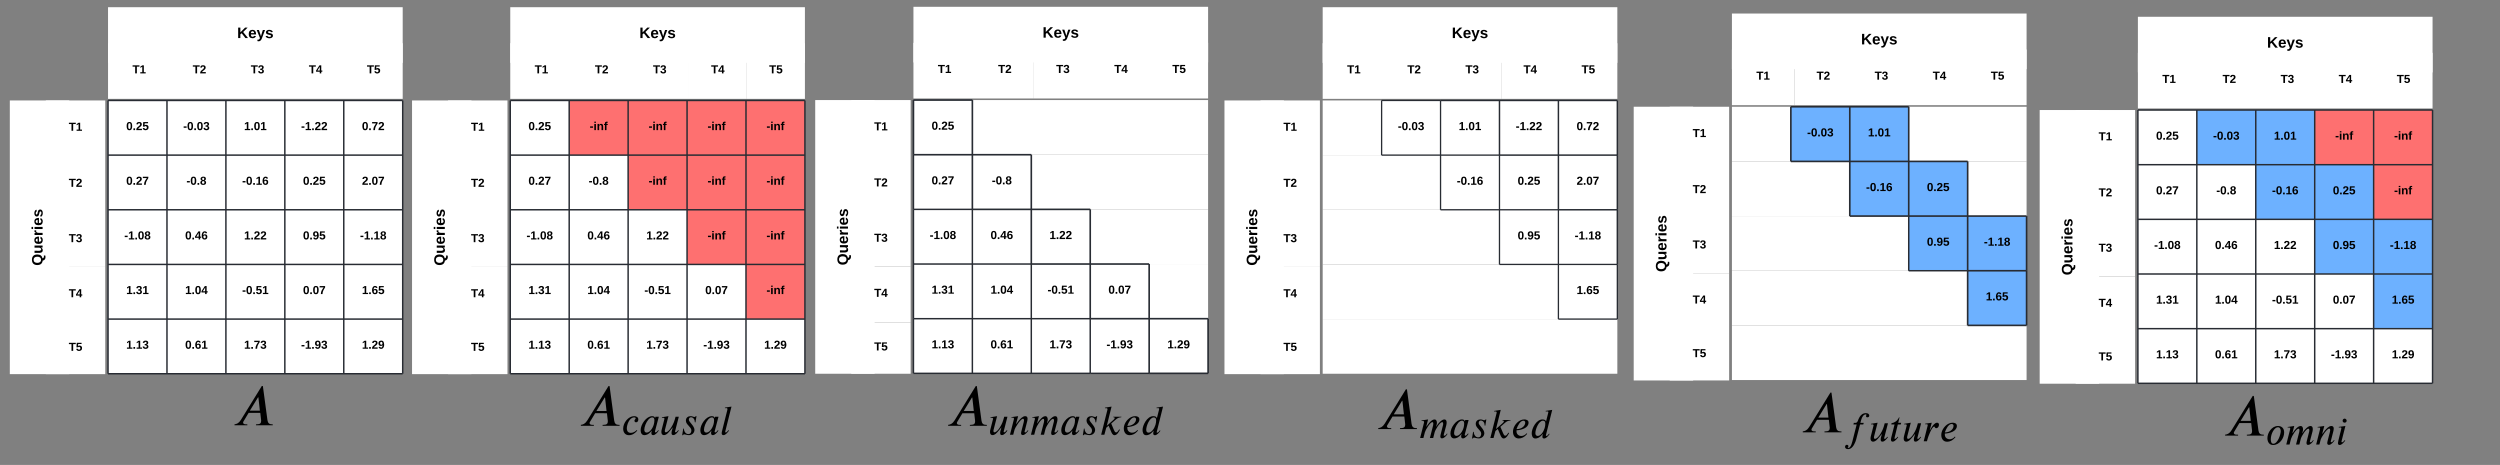 <svg xmlns="http://www.w3.org/2000/svg" xmlns:xlink="http://www.w3.org/1999/xlink" xmlns:lucid="lucid" width="15272" height="2840"><rect width="100%" height="100%" fill="#808080" stroke="none"/><g transform="translate(3000 -8796)" lucid:page-tab-id="0_0"><path d="M-1580 11120h257.86v320H-1580z" fill="#fff" fill-opacity="0"/><path d="M-1333.82 11393.78h-102.42v-5.75h5.75c20.13 0 25.88-7.55 25.88-21.92 0-2.15-.36-5.02-.72-7.54l-4.67-40.6h-71.17l-30.2 50.3c-2.5 2.88-3.58 6.83-3.58 9.35.36 6.48 6.1 10.43 15.45 10.43h10.42v5.75h-78.34v-5.75c12.58-1.44 25.88-5.75 38.8-26.6l127.95-207.36h6.47l28.04 208.8c2.5 17.6 11.5 25.16 26.6 25.16h5.74v5.75m-78.7-89.13l-9-81.58h-2.15l-49.95 81.58h61.1"/><path d="M2580 9407.25h360v333.9h-360zM2940 9407.25h360v333.9h-360zM3300 9407.25h360v333.9h-360zM3660 9407.25h360v333.9h-360zM4020 9407.25h360v333.9h-360z" fill="#fff"/><path d="M2580 9741.14h360v333.9h-360zM2940 9741.14h360v333.9h-360zM3300 9741.14h360v333.9h-360zM3660 9741.14h360v333.9h-360zM4020 9741.14h360v333.9h-360z" fill="#fff"/><path d="M2580 10075.03h360v333.9h-360zM2940 10075.03h360v333.9h-360zM3300 10075.03h360v333.9h-360zM3660 10075.03h360v333.9h-360zM4020 10075.03h360v333.9h-360z" fill="#fff"/><path d="M2580 10408.92h360v333.9h-360zM2940 10408.92h360v333.9h-360zM3300 10408.92h360v333.9h-360zM3660 10408.92h360v333.9h-360zM4020 10408.92h360v333.9h-360z" fill="#fff"/><path d="M2580 10742.8h360v333.9h-360zM2940 10742.8h360v333.9h-360zM3300 10742.8h360v333.9h-360zM3660 10742.8h360v333.9h-360zM4020 10742.8h360v333.9h-360z" fill="#fff"/><path d="M2580 9407.25v333.9M2580 9407.25h360M2940 9407.25v333.9" stroke="#282c33" stroke-width="10" fill="none"/><path d="M2940 9407.25h360M3300 9407.25v333.9M3300 9407.25h360M3660 9407.25v333.9M3660 9407.25h360M4020 9407.25v333.9M4380 9407.25v333.9M4020 9407.25h360" fill="none"/><path d="M2580 9741.14v333.9" stroke="#282c33" stroke-width="9" fill="none"/><path d="M2580 9741.14h360M2940 9741.14v333.9M2940 9741.14h360M3300 9741.14v333.9" stroke="#282c33" stroke-width="10" fill="none"/><path d="M3300 9741.14h360M3660 9741.14v333.9M3660 9741.14h360M4020 9741.14v333.9M4380 9741.14v333.9M4020 9741.14h360" fill="none"/><path d="M2580 10075.03v333.9M2580 10075.03h360M2940 10075.03v333.9" stroke="#282c33" stroke-width="9" fill="none"/><path d="M2940 10075.03h360M3300 10075.03v333.9M3300 10075.03h360M3660 10075.03v333.9" stroke="#282c33" stroke-width="10" fill="none"/><path d="M3660 10075.03h360M4020 10075.03v333.9M4380 10075.03v333.9M4020 10075.03h360" fill="none"/><path d="M2580 10408.92v333.9M2580 10408.92h360M2940 10408.92v333.9M2940 10408.92h360M3300 10408.92v333.9" stroke="#282c33" stroke-width="9" fill="none"/><path d="M3300 10408.92h360M3660 10408.92v333.9M3660 10408.92h360M4020 10408.92v333.9" stroke="#282c33" stroke-width="10" fill="none"/><path d="M4380 10408.92v333.9M4020 10408.92h360" fill="none"/><path d="M2580 10742.8v333.9M2580 10742.8h360M2580 11076.7h360M2940 10742.8v333.9M2940 10742.8h360M2940 11076.7h360M3300 10742.8v333.9M3300 10742.8h360M3300 11076.7h360M3660 10742.8v333.9" stroke="#282c33" stroke-width="9" fill="none"/><path d="M3660 10742.8h360" stroke="#282c33" stroke-width="10" fill="none"/><path d="M3660 11076.7h360" stroke="#282c33" stroke-width="9" fill="none"/><path d="M4020 10742.8v333.9M4380 10742.8v333.9M4020 10742.8h360M4020 11076.7h360" stroke="#282c33" stroke-width="10" fill="none"/><use xlink:href="#a" transform="matrix(1,0,0,1,2585,9412.249) translate(105.864 176.222)"/><use xlink:href="#b" transform="matrix(1,0,0,1,2585,9746.14) translate(105.864 176.222)"/><use xlink:href="#c" transform="matrix(1,0,0,1,2945,9746.14) translate(113.864 176.222)"/><use xlink:href="#d" transform="matrix(1,0,0,1,2585,10080.03) translate(94.111 176.222)"/><use xlink:href="#e" transform="matrix(1,0,0,1,2945,10080.03) translate(105.864 176.222)"/><use xlink:href="#f" transform="matrix(1,0,0,1,3305,10080.03) translate(105.864 176.222)"/><use xlink:href="#g" transform="matrix(1,0,0,1,2585,10413.92) translate(105.864 176.222)"/><use xlink:href="#h" transform="matrix(1,0,0,1,2945,10413.92) translate(105.864 176.222)"/><use xlink:href="#i" transform="matrix(1,0,0,1,3305,10413.92) translate(94.111 176.222)"/><use xlink:href="#j" transform="matrix(1,0,0,1,3665,10413.92) translate(105.864 176.222)"/><use xlink:href="#k" transform="matrix(1,0,0,1,2585,10747.81) translate(105.864 176.222)"/><use xlink:href="#l" transform="matrix(1,0,0,1,2945,10747.81) translate(105.864 176.222)"/><use xlink:href="#m" transform="matrix(1,0,0,1,3305,10747.81) translate(105.864 176.222)"/><use xlink:href="#n" transform="matrix(1,0,0,1,3665,10747.81) translate(94.111 176.222)"/><use xlink:href="#o" transform="matrix(1,0,0,1,4025,10747.81) translate(105.864 176.222)"/><path d="M2580 8837.6h1800v340H2580z" fill="#fff"/><path d="M2580 8837.6v340M4380 8837.6v340M2580 8837.6h1800M2580 9177.6h1800" fill="none"/><use xlink:href="#p" transform="matrix(1,0,0,1,2585,8842.602) translate(783.648 183.667)"/><path d="M1980 9407.25h363v1671.85h-363z" fill="#fff"/><path d="M1980 9407.25v1671.85M2343 9407.25v1671.85M1980 9407.25h363M1980 11079.1h363" fill="none"/><use xlink:href="#q" transform="matrix(-1.8369701987210297e-16,-1,1,-1.8369701987210297e-16,1985,11074.098) translate(657.426 195.167)"/><path d="M2580 9057.6h380.96v340H2580zM2960.96 9057.6h354.76v340h-354.76z" fill="#fff"/><path d="M3315.72 9057.6h354.76v340h-354.76zM3670.48 9057.6h354.76v340h-354.76zM4025.24 9057.6H4380v340h-354.76z" fill="#fff"/><path d="M2580 9057.6v340M2580 9057.6h380.96M2580 9397.6h380.96M2960.96 9057.6h354.76M2960.96 9397.6h354.76M3315.72 9057.6h354.76M3315.72 9397.6h354.76M3670.48 9057.6h354.76M3670.48 9397.6h354.76M4380 9057.6v340M4025.24 9057.6H4380M4025.24 9397.6H4380" fill="none"/><use xlink:href="#r" transform="matrix(1,0,0,1,2585,9062.602) translate(144.117 179.222)"/><use xlink:href="#s" transform="matrix(1,0,0,1,2965.963,9062.602) translate(131.117 179.222)"/><use xlink:href="#t" transform="matrix(1,0,0,1,3320.722,9062.602) translate(131.117 179.222)"/><use xlink:href="#u" transform="matrix(1,0,0,1,3675.482,9062.602) translate(131.117 179.222)"/><use xlink:href="#v" transform="matrix(1,0,0,1,4030.241,9062.602) translate(131.117 179.222)"/><path d="M2200 9407.25h363v341.5h-363zM2200 9748.75h363v344h-363zM2200 10092.75h363v331.46h-363z" fill="#fff"/><path d="M2200 10424.2h363v341.52h-363z" fill="#fff"/><path d="M2200 10765.72h363v313.38h-363z" fill="#fff"/><path d="M2200 9407.25v341.5M2563 9407.25v341.5M2200 9407.25h363M2200 9748.75v344M2563 9748.75v344M2200 10092.75v331.46M2563 10092.75v331.46M2200 10424.2v341.52M2563 10424.2v341.52M2200 10765.72v313.38M2563 10765.72v313.38M2200 11079.1h363" fill="none"/><use xlink:href="#r" transform="matrix(1,0,0,1,2205,9412.249) translate(135.117 180.222)"/><use xlink:href="#s" transform="matrix(1,0,0,1,2205,9753.754) translate(135.117 181.222)"/><use xlink:href="#t" transform="matrix(1,0,0,1,2205,10097.754) translate(135.117 175.222)"/><use xlink:href="#u" transform="matrix(1,0,0,1,2205,10429.214) translate(135.117 180.222)"/><use xlink:href="#v" transform="matrix(1,0,0,1,2205,10770.718) translate(135.117 166.222)"/><path d="M117.08 9409.65h360v333.9h-360z" fill="#fff"/><path d="M477.08 9409.65h360v333.9h-360zM837.1 9409.65h360v333.9h-360zM1197.1 9409.65h360v333.9h-360zM1557.1 9409.65h360v333.9h-360z" fill="#fe7070"/><path d="M117.08 9743.54h360v333.9h-360z" fill="#fff"/><path d="M477.08 9743.54h360v333.9h-360z" fill="#fff"/><path d="M837.1 9743.54h360v333.9h-360zM1197.1 9743.54h360v333.9h-360zM1557.1 9743.54h360v333.9h-360z" fill="#fe7070"/><path d="M117.08 10077.43h360v333.9h-360z" fill="#fff"/><path d="M477.08 10077.43h360v333.9h-360zM837.1 10077.43h360v333.9h-360z" fill="#fff"/><path d="M1197.1 10077.43h360v333.9h-360zM1557.1 10077.43h360v333.9h-360z" fill="#fe7070"/><path d="M117.08 10411.32h360v333.9h-360z" fill="#fff"/><path d="M477.08 10411.32h360v333.9h-360zM837.1 10411.32h360v333.9h-360zM1197.1 10411.32h360v333.9h-360z" fill="#fff"/><path d="M1557.1 10411.32h360v333.9h-360z" fill="#fe7070"/><path d="M117.08 10745.2h360v333.9h-360z" fill="#fff"/><path d="M477.08 10745.2h360v333.9h-360zM837.1 10745.2h360v333.9h-360zM1197.1 10745.2h360v333.9h-360zM1557.1 10745.2h360v333.9h-360z" fill="#fff"/><path d="M117.08 9409.65v333.9M117.08 9409.65h360M477.08 9409.65v333.9M477.08 9409.65h360M837.1 9409.65v333.9M837.1 9409.65h360M1197.1 9409.65v333.9M1197.1 9409.65h360M1557.1 9409.65v333.9M1917.1 9409.65v333.9M1557.1 9409.65h360M117.08 9743.54v333.9M117.08 9743.54h360M477.08 9743.54v333.9M477.08 9743.54h360M837.1 9743.54v333.9M837.1 9743.54h360M1197.1 9743.54v333.9M1197.1 9743.54h360M1557.1 9743.54v333.9M1917.1 9743.54v333.9M1557.1 9743.54h360M117.08 10077.43v333.9M117.08 10077.43h360M477.08 10077.43v333.9M477.08 10077.43h360M837.1 10077.43v333.9M837.1 10077.43h360M1197.1 10077.43v333.9M1197.1 10077.43h360M1557.1 10077.43v333.9M1917.1 10077.43v333.9M1557.1 10077.43h360M117.08 10411.32v333.9M117.08 10411.32h360M477.08 10411.32v333.9M477.08 10411.32h360M837.1 10411.32v333.9M837.1 10411.32h360M1197.1 10411.32v333.9M1197.1 10411.32h360M1557.1 10411.32v333.9M1917.1 10411.32v333.9M1557.1 10411.32h360M117.08 10745.2v333.9M117.08 10745.2h360M117.08 11079.1h360M477.08 10745.2v333.9M477.08 10745.2h360M477.08 11079.1h360M837.1 10745.2v333.9M837.1 10745.2h360M837.1 11079.1h360M1197.1 10745.2v333.9M1197.1 10745.2h360M1197.1 11079.1h360M1557.1 10745.2v333.9M1917.1 10745.2v333.9M1557.1 10745.2h360M1557.1 11079.1h360" stroke="#282c33" stroke-width="9" fill="none"/><use xlink:href="#a" transform="matrix(1,0,0,1,122.085,9414.647) translate(105.864 176.222)"/><use xlink:href="#w" transform="matrix(1,0,0,1,482.085,9414.647) translate(119.988 176.222)"/><use xlink:href="#w" transform="matrix(1,0,0,1,842.085,9414.647) translate(119.988 176.222)"/><use xlink:href="#w" transform="matrix(1,0,0,1,1202.085,9414.647) translate(119.988 176.222)"/><use xlink:href="#w" transform="matrix(1,0,0,1,1562.085,9414.647) translate(119.988 176.222)"/><use xlink:href="#b" transform="matrix(1,0,0,1,122.085,9748.537) translate(105.864 176.222)"/><use xlink:href="#c" transform="matrix(1,0,0,1,482.085,9748.537) translate(113.864 176.222)"/><use xlink:href="#w" transform="matrix(1,0,0,1,842.085,9748.537) translate(119.988 176.222)"/><use xlink:href="#w" transform="matrix(1,0,0,1,1202.085,9748.537) translate(119.988 176.222)"/><use xlink:href="#w" transform="matrix(1,0,0,1,1562.085,9748.537) translate(119.988 176.222)"/><use xlink:href="#d" transform="matrix(1,0,0,1,122.085,10082.428) translate(94.111 176.222)"/><use xlink:href="#e" transform="matrix(1,0,0,1,482.085,10082.428) translate(105.864 176.222)"/><use xlink:href="#f" transform="matrix(1,0,0,1,842.085,10082.428) translate(105.864 176.222)"/><use xlink:href="#w" transform="matrix(1,0,0,1,1202.085,10082.428) translate(119.988 176.222)"/><use xlink:href="#w" transform="matrix(1,0,0,1,1562.085,10082.428) translate(119.988 176.222)"/><use xlink:href="#g" transform="matrix(1,0,0,1,122.085,10416.318) translate(105.864 176.222)"/><use xlink:href="#h" transform="matrix(1,0,0,1,482.085,10416.318) translate(105.864 176.222)"/><use xlink:href="#i" transform="matrix(1,0,0,1,842.085,10416.318) translate(94.111 176.222)"/><use xlink:href="#j" transform="matrix(1,0,0,1,1202.085,10416.318) translate(105.864 176.222)"/><use xlink:href="#w" transform="matrix(1,0,0,1,1562.085,10416.318) translate(119.988 176.222)"/><use xlink:href="#k" transform="matrix(1,0,0,1,122.085,10750.208) translate(105.864 176.222)"/><use xlink:href="#l" transform="matrix(1,0,0,1,482.085,10750.208) translate(105.864 176.222)"/><use xlink:href="#m" transform="matrix(1,0,0,1,842.085,10750.208) translate(105.864 176.222)"/><use xlink:href="#n" transform="matrix(1,0,0,1,1202.085,10750.208) translate(94.111 176.222)"/><use xlink:href="#o" transform="matrix(1,0,0,1,1562.085,10750.208) translate(105.864 176.222)"/><path d="M117.08 8840h1800v340h-1800z" fill="#fff"/><path d="M117.08 8840v340M1917.1 8840v340M117.08 8840h1800M117.08 9180h1800" fill="none"/><use xlink:href="#p" transform="matrix(1,0,0,1,122.085,8845) translate(783.648 183.667)"/><path d="M-482.92 9409.65h363v1671.85h-363z" fill="#fff"/><path d="M-482.92 9409.65v1671.85M-119.92 9409.65v1671.85M-482.92 9409.65h363M-482.92 11081.5h363" fill="none"/><use xlink:href="#q" transform="matrix(-1.8369701987210297e-16,-1,1,-1.8369701987210297e-16,-477.915,11076.496) translate(657.426 195.167)"/><path d="M117.08 9060h380.97v340H117.08zM498.05 9060H852.8v340H498.06zM852.8 9060h354.77v340H852.8zM1207.57 9060h354.76v340h-354.76z" fill="#fff"/><path d="M1562.33 9060h354.76v340h-354.77z" fill="#fff"/><path d="M117.08 9060v340M117.08 9060h380.97M117.08 9400h380.97M498.05 9060H852.8M498.05 9400H852.8M852.8 9060h354.77M852.8 9400h354.77M1207.57 9060h354.76M1207.57 9400h354.76M1917.1 9060v340M1562.33 9060h354.76M1562.33 9400h354.76" fill="none"/><use xlink:href="#r" transform="matrix(1,0,0,1,122.085,9065) translate(144.117 179.222)"/><use xlink:href="#s" transform="matrix(1,0,0,1,503.048,9065) translate(131.117 179.222)"/><use xlink:href="#t" transform="matrix(1,0,0,1,857.807,9065) translate(131.117 179.222)"/><use xlink:href="#u" transform="matrix(1,0,0,1,1212.567,9065) translate(131.117 179.222)"/><use xlink:href="#v" transform="matrix(1,0,0,1,1567.326,9065) translate(131.117 179.222)"/><path d="M-262.92 9409.65h363v341.5h-363zM-262.92 9751.15h363v344h-363zM-262.92 10095.15h363v331.46h-363z" fill="#fff"/><path d="M-262.92 10426.6h363v341.5h-363zM-262.92 10768.1h363v313.4h-363z" fill="#fff"/><path d="M-262.92 9409.65v341.5M100.08 9409.65v341.5M-262.92 9409.65h363M-262.92 9751.15v344M100.08 9751.15v344M-262.92 10095.15v331.46M100.08 10095.15v331.46M-262.92 10426.6v341.5M100.08 10426.6v341.5M-262.92 10768.1v313.4M100.08 10768.1v313.4M-262.92 11081.5h363" fill="none"/><use xlink:href="#r" transform="matrix(1,0,0,1,-257.915,9414.647) translate(135.117 180.222)"/><use xlink:href="#s" transform="matrix(1,0,0,1,-257.915,9756.151) translate(135.117 181.222)"/><use xlink:href="#t" transform="matrix(1,0,0,1,-257.915,10100.151) translate(135.117 175.222)"/><use xlink:href="#u" transform="matrix(1,0,0,1,-257.915,10431.611) translate(135.117 180.222)"/><use xlink:href="#v" transform="matrix(1,0,0,1,-257.915,10773.115) translate(135.117 166.222)"/><path d="M-2340 9409.65h360v333.9h-360zM-1980 9409.65h360v333.9h-360zM-1620 9409.65h360v333.9h-360zM-1260 9409.65h360v333.9h-360zM-900 9409.65h360v333.9h-360z" fill="#fff"/><path d="M-2340 9743.54h360v333.9h-360zM-1980 9743.54h360v333.9h-360zM-1620 9743.54h360v333.9h-360zM-1260 9743.54h360v333.9h-360zM-900 9743.54h360v333.9h-360z" fill="#fff"/><path d="M-2340 10077.43h360v333.9h-360zM-1980 10077.43h360v333.9h-360zM-1620 10077.43h360v333.9h-360zM-1260 10077.43h360v333.9h-360zM-900 10077.43h360v333.9h-360z" fill="#fff"/><path d="M-2340 10411.32h360v333.9h-360zM-1980 10411.32h360v333.9h-360zM-1620 10411.32h360v333.9h-360zM-1260 10411.32h360v333.9h-360zM-900 10411.32h360v333.9h-360z" fill="#fff"/><path d="M-2340 10745.2h360v333.9h-360zM-1980 10745.2h360v333.9h-360zM-1620 10745.2h360v333.9h-360zM-1260 10745.2h360v333.9h-360zM-900 10745.2h360v333.9h-360z" fill="#fff"/><path d="M-2340 9409.65v333.9M-2340 9409.65h360M-1980 9409.65v333.9M-1980 9409.65h360M-1620 9409.65v333.9M-1620 9409.65h360M-1260 9409.65v333.9M-1260 9409.65h360M-900 9409.65v333.9M-540 9409.65v333.9M-900 9409.65h360M-2340 9743.54v333.9M-2340 9743.54h360M-1980 9743.54v333.9M-1980 9743.54h360M-1620 9743.54v333.9M-1620 9743.54h360M-1260 9743.54v333.9M-1260 9743.54h360M-900 9743.54v333.9M-540 9743.54v333.9M-900 9743.54h360M-2340 10077.43v333.9M-2340 10077.43h360M-1980 10077.43v333.9M-1980 10077.43h360M-1620 10077.43v333.9M-1620 10077.43h360M-1260 10077.43v333.9M-1260 10077.43h360M-900 10077.43v333.9M-540 10077.43v333.9M-900 10077.43h360M-2340 10411.32v333.9M-2340 10411.32h360M-1980 10411.32v333.9M-1980 10411.32h360M-1620 10411.32v333.9M-1620 10411.32h360M-1260 10411.32v333.9M-1260 10411.32h360M-900 10411.32v333.9M-540 10411.32v333.9M-900 10411.32h360M-2340 10745.2v333.9M-2340 10745.2h360M-2340 11079.1h360M-1980 10745.2v333.9M-1980 10745.2h360M-1980 11079.1h360M-1620 10745.2v333.9M-1620 10745.2h360M-1620 11079.1h360M-1260 10745.2v333.9M-1260 10745.2h360M-1260 11079.1h360M-900 10745.2v333.9M-540 10745.2v333.9M-900 10745.2h360M-900 11079.1h360" stroke="#282c33" stroke-width="9" fill="none"/><use xlink:href="#a" transform="matrix(1,0,0,1,-2335,9414.647) translate(105.864 176.222)"/><use xlink:href="#x" transform="matrix(1,0,0,1,-1975,9414.647) translate(94.111 176.222)"/><use xlink:href="#y" transform="matrix(1,0,0,1,-1615,9414.647) translate(105.864 176.222)"/><use xlink:href="#z" transform="matrix(1,0,0,1,-1255,9414.647) translate(94.111 176.222)"/><use xlink:href="#A" transform="matrix(1,0,0,1,-895,9414.647) translate(105.864 176.222)"/><use xlink:href="#b" transform="matrix(1,0,0,1,-2335,9748.537) translate(105.864 176.222)"/><use xlink:href="#c" transform="matrix(1,0,0,1,-1975,9748.537) translate(113.864 176.222)"/><use xlink:href="#B" transform="matrix(1,0,0,1,-1615,9748.537) translate(94.111 176.222)"/><use xlink:href="#a" transform="matrix(1,0,0,1,-1255,9748.537) translate(105.864 176.222)"/><use xlink:href="#C" transform="matrix(1,0,0,1,-895,9748.537) translate(105.864 176.222)"/><use xlink:href="#d" transform="matrix(1,0,0,1,-2335,10082.428) translate(94.111 176.222)"/><use xlink:href="#e" transform="matrix(1,0,0,1,-1975,10082.428) translate(105.864 176.222)"/><use xlink:href="#f" transform="matrix(1,0,0,1,-1615,10082.428) translate(105.864 176.222)"/><use xlink:href="#D" transform="matrix(1,0,0,1,-1255,10082.428) translate(105.864 176.222)"/><use xlink:href="#E" transform="matrix(1,0,0,1,-895,10082.428) translate(94.111 176.222)"/><use xlink:href="#g" transform="matrix(1,0,0,1,-2335,10416.318) translate(105.864 176.222)"/><use xlink:href="#h" transform="matrix(1,0,0,1,-1975,10416.318) translate(105.864 176.222)"/><use xlink:href="#i" transform="matrix(1,0,0,1,-1615,10416.318) translate(94.111 176.222)"/><use xlink:href="#j" transform="matrix(1,0,0,1,-1255,10416.318) translate(105.864 176.222)"/><use xlink:href="#F" transform="matrix(1,0,0,1,-895,10416.318) translate(105.864 176.222)"/><use xlink:href="#k" transform="matrix(1,0,0,1,-2335,10750.208) translate(105.864 176.222)"/><use xlink:href="#l" transform="matrix(1,0,0,1,-1975,10750.208) translate(105.864 176.222)"/><use xlink:href="#m" transform="matrix(1,0,0,1,-1615,10750.208) translate(105.864 176.222)"/><use xlink:href="#n" transform="matrix(1,0,0,1,-1255,10750.208) translate(94.111 176.222)"/><use xlink:href="#o" transform="matrix(1,0,0,1,-895,10750.208) translate(105.864 176.222)"/><path d="M-2340 8840h1800v340h-1800z" fill="#fff"/><path d="M-2340 8840v340M-540 8840v340M-2340 8840h1800M-2340 9180h1800" fill="none"/><use xlink:href="#p" transform="matrix(1,0,0,1,-2335,8845) translate(783.648 183.667)"/><path d="M-2940 9409.65h363v1671.85h-363z" fill="#fff"/><path d="M-2940 9409.65v1671.85M-2577 9409.65v1671.85M-2940 9409.65h363M-2940 11081.5h363" fill="none"/><use xlink:href="#q" transform="matrix(-1.8369701987210297e-16,-1,1,-1.8369701987210297e-16,-2935,11076.496) translate(657.426 195.167)"/><path d="M-2340 9060h380.96v340H-2340zM-1959.04 9060h354.76v340h-354.76zM-1604.28 9060h354.76v340h-354.76zM-1249.52 9060h354.76v340h-354.76zM-894.76 9060H-540v340h-354.76z" fill="#fff"/><path d="M-2340 9060v340M-2340 9060h380.96M-2340 9400h380.96M-1959.04 9060h354.76M-1959.04 9400h354.76M-1604.28 9060h354.76M-1604.28 9400h354.76M-1249.52 9060h354.76M-1249.52 9400h354.76M-540 9060v340M-894.76 9060H-540M-894.76 9400H-540" fill="none"/><use xlink:href="#r" transform="matrix(1,0,0,1,-2335,9065) translate(144.117 179.222)"/><use xlink:href="#s" transform="matrix(1,0,0,1,-1954.037,9065) translate(131.117 179.222)"/><use xlink:href="#t" transform="matrix(1,0,0,1,-1599.278,9065) translate(131.117 179.222)"/><use xlink:href="#u" transform="matrix(1,0,0,1,-1244.518,9065) translate(131.117 179.222)"/><use xlink:href="#v" transform="matrix(1,0,0,1,-889.759,9065) translate(131.117 179.222)"/><path d="M-2720 9409.65h363v341.5h-363zM-2720 9751.15h363v344h-363zM-2720 10095.15h363v331.46h-363z" fill="#fff"/><path d="M-2720 10426.6h363v341.5h-363zM-2720 10768.1h363v313.4h-363z" fill="#fff"/><path d="M-2720 9409.65v341.5M-2357 9409.65v341.5M-2720 9409.65h363M-2720 9751.15v344M-2357 9751.15v344M-2720 10095.15v331.46M-2357 10095.15v331.46M-2720 10426.6v341.5M-2357 10426.6v341.5M-2720 10768.1v313.4M-2357 10768.1v313.4M-2720 11081.5h363" fill="none"/><use xlink:href="#r" transform="matrix(1,0,0,1,-2715,9414.647) translate(135.117 180.222)"/><use xlink:href="#s" transform="matrix(1,0,0,1,-2715,9756.151) translate(135.117 181.222)"/><use xlink:href="#t" transform="matrix(1,0,0,1,-2715,10100.151) translate(135.117 175.222)"/><use xlink:href="#u" transform="matrix(1,0,0,1,-2715,10431.611) translate(135.117 180.222)"/><use xlink:href="#v" transform="matrix(1,0,0,1,-2715,10773.115) translate(135.117 166.222)"/><path d="M5080 9409.65h360v333.9h-360zM5440 9409.65h360v333.9h-360zM5800 9409.65h360v333.9h-360zM6160 9409.65h360v333.9h-360zM6520 9409.65h360v333.9h-360z" fill="#fff"/><path d="M5080 9743.54h360v333.9h-360zM5440 9743.54h360v333.9h-360zM5800 9743.54h360v333.9h-360zM6160 9743.54h360v333.9h-360zM6520 9743.54h360v333.9h-360z" fill="#fff"/><path d="M5080 10077.43h360v333.9h-360zM5440 10077.43h360v333.9h-360zM5800 10077.43h360v333.9h-360zM6160 10077.43h360v333.9h-360zM6520 10077.43h360v333.9h-360z" fill="#fff"/><path d="M5080 10411.32h360v333.9h-360zM5440 10411.32h360v333.9h-360zM5800 10411.32h360v333.9h-360zM6160 10411.32h360v333.9h-360zM6520 10411.32h360v333.9h-360z" fill="#fff"/><path d="M5080 10745.2h360v333.9h-360zM5440 10745.2h360v333.9h-360zM5800 10745.2h360v333.9h-360zM6160 10745.2h360v333.9h-360zM6520 10745.2h360v333.9h-360z" fill="#fff"/><path d="M5080 9409.65v333.9M5080 9409.65h360" fill="none"/><path d="M5440 9409.65v333.9M5440 9409.65h360M5800 9409.65v333.9" stroke="#282c33" stroke-width="8" fill="none"/><path d="M5800 9409.65h360M6160 9409.65v333.9M6160 9409.65h360M6520 9409.65v333.9M6880 9409.65v333.9M6520 9409.65h360" stroke="#282c33" stroke-width="9" fill="none"/><path d="M5080 9743.54v333.9M5080 9743.54h360M5440 9743.54v333.9" fill="none"/><path d="M5440 9743.54h360M5800 9743.54v333.9M5800 9743.54h360M6160 9743.54v333.9" stroke="#282c33" stroke-width="8" fill="none"/><path d="M6160 9743.54h360M6520 9743.54v333.9M6880 9743.54v333.9M6520 9743.54h360" stroke="#282c33" stroke-width="9" fill="none"/><path d="M5080 10077.43v333.9M5080 10077.43h360M5440 10077.43v333.9M5440 10077.43h360M5800 10077.43v333.9" fill="none"/><path d="M5800 10077.43h360M6160 10077.43v333.9M6160 10077.43h360M6520 10077.43v333.9" stroke="#282c33" stroke-width="8" fill="none"/><path d="M6880 10077.43v333.9M6520 10077.43h360" stroke="#282c33" stroke-width="9" fill="none"/><path d="M5080 10411.32v333.9M5080 10411.32h360M5440 10411.32v333.9M5440 10411.32h360M5800 10411.32v333.9M5800 10411.32h360M6160 10411.32v333.9" fill="none"/><path d="M6160 10411.32h360M6520 10411.32v333.9M6880 10411.32v333.9M6520 10411.32h360" stroke="#282c33" stroke-width="8" fill="none"/><path d="M5080 10745.2v333.9M5080 10745.2h360M5080 11079.1h360M5440 10745.2v333.9M5440 10745.2h360M5440 11079.1h360M5800 10745.2v333.9M5800 10745.2h360M5800 11079.1h360M6160 10745.2v333.9M6160 10745.2h360M6160 11079.1h360M6520 10745.2v333.9M6880 10745.2v333.9" fill="none"/><path d="M6520 10745.2h360" stroke="#282c33" stroke-width="8" fill="none"/><path d="M6520 11079.1h360" fill="none"/><use xlink:href="#x" transform="matrix(1,0,0,1,5445,9414.647) translate(94.111 176.222)"/><use xlink:href="#y" transform="matrix(1,0,0,1,5805,9414.647) translate(105.864 176.222)"/><use xlink:href="#z" transform="matrix(1,0,0,1,6165,9414.647) translate(94.111 176.222)"/><use xlink:href="#A" transform="matrix(1,0,0,1,6525,9414.647) translate(105.864 176.222)"/><use xlink:href="#B" transform="matrix(1,0,0,1,5805,9748.537) translate(94.111 176.222)"/><use xlink:href="#a" transform="matrix(1,0,0,1,6165,9748.537) translate(105.864 176.222)"/><use xlink:href="#C" transform="matrix(1,0,0,1,6525,9748.537) translate(105.864 176.222)"/><use xlink:href="#D" transform="matrix(1,0,0,1,6165,10082.428) translate(105.864 176.222)"/><use xlink:href="#E" transform="matrix(1,0,0,1,6525,10082.428) translate(94.111 176.222)"/><use xlink:href="#F" transform="matrix(1,0,0,1,6525,10416.318) translate(105.864 176.222)"/><path d="M5080 8840h1800v340H5080z" fill="#fff"/><path d="M5080 8840v340M6880 8840v340M5080 8840h1800M5080 9180h1800" fill="none"/><use xlink:href="#p" transform="matrix(1,0,0,1,5085,8845) translate(783.648 183.667)"/><path d="M4480 9409.65h363v1671.85h-363z" fill="#fff"/><path d="M4480 9409.65v1671.85M4843 9409.65v1671.85M4480 9409.65h363M4480 11081.5h363" fill="none"/><use xlink:href="#q" transform="matrix(-1.8369701987210297e-16,-1,1,-1.8369701987210297e-16,4485,11076.496) translate(657.426 195.167)"/><path d="M5080 9060h380.96v340H5080zM5460.96 9060h354.76v340h-354.76zM5815.72 9060h354.76v340h-354.76z" fill="#fff"/><path d="M6170.48 9060h354.76v340h-354.76zM6525.24 9060H6880v340h-354.76z" fill="#fff"/><path d="M5080 9060v340M5080 9060h380.96M5080 9400h380.96M5460.96 9060h354.76M5460.96 9400h354.76M5815.72 9060h354.76M5815.72 9400h354.76M6170.48 9060h354.76M6170.48 9400h354.76M6880 9060v340M6525.24 9060H6880M6525.24 9400H6880" fill="none"/><use xlink:href="#r" transform="matrix(1,0,0,1,5085,9065) translate(144.117 179.222)"/><use xlink:href="#s" transform="matrix(1,0,0,1,5465.963,9065) translate(131.117 179.222)"/><use xlink:href="#t" transform="matrix(1,0,0,1,5820.722,9065) translate(131.117 179.222)"/><use xlink:href="#u" transform="matrix(1,0,0,1,6175.482,9065) translate(131.117 179.222)"/><use xlink:href="#v" transform="matrix(1,0,0,1,6530.241,9065) translate(131.117 179.222)"/><path d="M4700 9409.65h363v341.5h-363zM4700 9751.15h363v344h-363zM4700 10095.15h363v331.46h-363z" fill="#fff"/><path d="M4700 10426.6h363v341.5h-363zM4700 10768.1h363v313.4h-363z" fill="#fff"/><path d="M4700 9409.65v341.5M5063 9409.65v341.5M4700 9409.65h363M4700 9751.15v344M5063 9751.15v344M4700 10095.15v331.46M5063 10095.15v331.46M4700 10426.6v341.5M5063 10426.6v341.5M4700 10768.1v313.4M5063 10768.1v313.4M4700 11081.5h363" fill="none"/><use xlink:href="#r" transform="matrix(1,0,0,1,4705,9414.647) translate(135.117 180.222)"/><use xlink:href="#s" transform="matrix(1,0,0,1,4705,9756.151) translate(135.117 181.222)"/><use xlink:href="#t" transform="matrix(1,0,0,1,4705,10100.151) translate(135.117 175.222)"/><use xlink:href="#u" transform="matrix(1,0,0,1,4705,10431.611) translate(135.117 180.222)"/><use xlink:href="#v" transform="matrix(1,0,0,1,4705,10773.115) translate(135.117 166.222)"/><path d="M7580 9448.15h360v333.9h-360z" fill="#fff"/><path d="M7940 9448.15h360v333.9h-360zM8300 9448.15h360v333.9h-360z" fill="#6db1ff"/><path d="M8660 9448.15h360v333.9h-360zM9020 9448.15h360v333.9h-360zM7580 9782.04h360v333.9h-360zM7940 9782.04h360v333.9h-360z" fill="#fff"/><path d="M8300 9782.04h360v333.9h-360zM8660 9782.04h360v333.9h-360z" fill="#6db1ff"/><path d="M9020 9782.04h360v333.9h-360zM7580 10115.93h360v333.9h-360zM7940 10115.93h360v333.9h-360zM8300 10115.93h360v333.9h-360z" fill="#fff"/><path d="M8660 10115.93h360v333.9h-360zM9020 10115.93h360v333.9h-360z" fill="#6db1ff"/><path d="M7580 10449.82h360v333.9h-360zM7940 10449.82h360v333.9h-360zM8300 10449.82h360v333.9h-360zM8660 10449.82h360v333.9h-360z" fill="#fff"/><path d="M9020 10449.82h360v333.9h-360z" fill="#6db1ff"/><path d="M7580 10783.7h360v333.9h-360zM7940 10783.7h360v333.9h-360zM8300 10783.7h360v333.9h-360zM8660 10783.7h360v333.9h-360zM9020 10783.7h360v333.9h-360z" fill="#fff"/><path d="M7580 9448.15v333.9M7580 9448.15h360" fill="none"/><path d="M7940 9448.15v333.9M7940 9448.15h360M8300 9448.15v333.9M8300 9448.15h360M8660 9448.15v333.9" stroke="#282c33" stroke-width="10" fill="none"/><path d="M8660 9448.15h360M9020 9448.15v333.9M9380 9448.15v333.9M9020 9448.15h360M7580 9782.04v333.9M7580 9782.04h360M7940 9782.04v333.9" fill="none"/><path d="M7940 9782.04h360M8300 9782.04v333.9M8300 9782.04h360M8660 9782.04v333.9M8660 9782.04h360M9020 9782.04v333.9" stroke="#282c33" stroke-width="10" fill="none"/><path d="M9380 9782.04v333.9M9020 9782.04h360M7580 10115.93v333.9M7580 10115.93h360M7940 10115.93v333.9M7940 10115.93h360M8300 10115.93v333.9" fill="none"/><path d="M8300 10115.93h360" stroke="#282c33" stroke-width="10" fill="none"/><path d="M8660 10115.93v333.9" stroke="#282c33" stroke-width="9" fill="none"/><path d="M8660 10115.93h360M9020 10115.93v333.9M9380 10115.93v333.9M9020 10115.93h360" stroke="#282c33" stroke-width="10" fill="none"/><path d="M7580 10449.82v333.9M7580 10449.82h360M7940 10449.82v333.9M7940 10449.82h360M8300 10449.82v333.9M8300 10449.82h360M8660 10449.82v333.9" fill="none"/><path d="M8660 10449.82h360" stroke="#282c33" stroke-width="9" fill="none"/><path d="M9020 10449.82v333.9M9380 10449.82v333.9M9020 10449.82h360" stroke="#282c33" stroke-width="10" fill="none"/><path d="M7580 10783.7v333.9M7580 10783.7h360M7580 11117.6h360M7940 10783.7v333.9M7940 10783.7h360M7940 11117.6h360M8300 10783.7v333.9M8300 10783.7h360M8300 11117.6h360M8660 10783.7v333.9M8660 10783.7h360M8660 11117.6h360M9020 10783.7v333.9M9380 10783.7v333.9" fill="none"/><path d="M9020 10783.7h360" stroke="#282c33" stroke-width="10" fill="none"/><path d="M9020 11117.6h360" fill="none"/><use xlink:href="#x" transform="matrix(1,0,0,1,7945,9453.151) translate(94.111 176.222)"/><use xlink:href="#y" transform="matrix(1,0,0,1,8305,9453.151) translate(105.864 176.222)"/><use xlink:href="#B" transform="matrix(1,0,0,1,8305,9787.041) translate(94.111 176.222)"/><use xlink:href="#a" transform="matrix(1,0,0,1,8665,9787.041) translate(105.864 176.222)"/><use xlink:href="#D" transform="matrix(1,0,0,1,8665,10120.932) translate(105.864 176.222)"/><use xlink:href="#E" transform="matrix(1,0,0,1,9025,10120.932) translate(94.111 176.222)"/><use xlink:href="#F" transform="matrix(1,0,0,1,9025,10454.822) translate(105.864 176.222)"/><path d="M7580 8878.5h1800v340H7580z" fill="#fff"/><path d="M7580 8878.5v340M9380 8878.5v340M7580 8878.5h1800M7580 9218.5h1800" fill="none"/><use xlink:href="#p" transform="matrix(1,0,0,1,7585,8883.504) translate(783.648 183.667)"/><path d="M6980 9448.15h363V11120h-363z" fill="#fff"/><path d="M6980 9448.15V11120M7343 9448.15V11120M6980 9448.15h363M6980 11120h363" fill="none"/><use xlink:href="#q" transform="matrix(-1.8369701987210297e-16,-1,1,-1.8369701987210297e-16,6985,11115) translate(657.426 195.167)"/><path d="M7580 9098.5h380.96v340H7580z" fill="#fff"/><path d="M7960.96 9098.5h354.76v340h-354.76zM8315.72 9098.5h354.76v340h-354.76zM8670.48 9098.5h354.76v340h-354.76zM9025.24 9098.5H9380v340h-354.76z" fill="#fff"/><path d="M7580 9098.5v340M7580 9098.5h380.96M7580 9438.5h380.96M7960.96 9098.5h354.76M7960.96 9438.5h354.76M8315.72 9098.5h354.76M8315.72 9438.5h354.76M8670.48 9098.5h354.76M8670.48 9438.5h354.76M9380 9098.5v340M9025.24 9098.5H9380M9025.24 9438.5H9380" fill="none"/><use xlink:href="#r" transform="matrix(1,0,0,1,7585,9103.504) translate(144.117 179.222)"/><use xlink:href="#s" transform="matrix(1,0,0,1,7965.963,9103.504) translate(131.117 179.222)"/><use xlink:href="#t" transform="matrix(1,0,0,1,8320.722,9103.504) translate(131.117 179.222)"/><use xlink:href="#u" transform="matrix(1,0,0,1,8675.482,9103.504) translate(131.117 179.222)"/><use xlink:href="#v" transform="matrix(1,0,0,1,9030.241,9103.504) translate(131.117 179.222)"/><path d="M7200 9448.15h363v341.5h-363zM7200 9789.66h363v344h-363zM7200 10133.66h363v331.45h-363z" fill="#fff"/><path d="M7200 10465.1h363v341.52h-363zM7200 10806.62h363V11120h-363z" fill="#fff"/><path d="M7200 9448.15v341.5M7563 9448.15v341.5M7200 9448.15h363M7200 9789.66v344M7563 9789.66v344M7200 10133.66v331.45M7563 10133.66v331.45M7200 10465.1v341.52M7563 10465.1v341.52M7200 10806.62V11120M7563 10806.62V11120M7200 11120h363" fill="none"/><use xlink:href="#r" transform="matrix(1,0,0,1,7205,9453.151) translate(135.117 180.222)"/><use xlink:href="#s" transform="matrix(1,0,0,1,7205,9794.655) translate(135.117 181.222)"/><use xlink:href="#t" transform="matrix(1,0,0,1,7205,10138.655) translate(135.117 175.222)"/><use xlink:href="#u" transform="matrix(1,0,0,1,7205,10470.115) translate(135.117 180.222)"/><use xlink:href="#v" transform="matrix(1,0,0,1,7205,10811.62) translate(135.117 166.222)"/><path d="M10060 9468.15h360v333.9h-360z" fill="#fff"/><path d="M10420 9468.15h360v333.9h-360zM10780 9468.15h360v333.9h-360z" fill="#6db1ff"/><path d="M11140 9468.15h360v333.9h-360zM11500 9468.15h360v333.9h-360z" fill="#fe7070"/><path d="M10060 9802.04h360v333.9h-360zM10420 9802.04h360v333.9h-360z" fill="#fff"/><path d="M10780 9802.04h360v333.9h-360zM11140 9802.04h360v333.9h-360z" fill="#6db1ff"/><path d="M11500 9802.04h360v333.9h-360z" fill="#fe7070"/><path d="M10060 10135.93h360v333.9h-360zM10420 10135.93h360v333.9h-360zM10780 10135.93h360v333.9h-360z" fill="#fff"/><path d="M11140 10135.93h360v333.9h-360zM11500 10135.93h360v333.9h-360z" fill="#6db1ff"/><path d="M10060 10469.82h360v333.9h-360zM10420 10469.82h360v333.9h-360zM10780 10469.82h360v333.9h-360zM11140 10469.82h360v333.9h-360z" fill="#fff"/><path d="M11500 10469.82h360v333.9h-360z" fill="#6db1ff"/><path d="M10060 10803.7h360v333.9h-360zM10420 10803.7h360v333.9h-360zM10780 10803.7h360v333.9h-360zM11140 10803.7h360v333.9h-360zM11500 10803.7h360v333.9h-360z" fill="#fff"/><path d="M10060 9468.15v333.9M10060 9468.15h360M10420 9468.15v333.9M10420 9468.15h360M10780 9468.15v333.9M10780 9468.15h360M11140 9468.15v333.9M11140 9468.15h360M11500 9468.15v333.9M11860 9468.15v333.9M11500 9468.15h360M10060 9802.04v333.9M10060 9802.04h360M10420 9802.04v333.9M10420 9802.04h360M10780 9802.04v333.9M10780 9802.04h360M11140 9802.04v333.9M11140 9802.04h360M11500 9802.04v333.9M11860 9802.04v333.9M11500 9802.04h360M10060 10135.93v333.9M10060 10135.93h360M10420 10135.93v333.9M10420 10135.93h360M10780 10135.93v333.9M10780 10135.93h360M11140 10135.93v333.9M11140 10135.93h360M11500 10135.93v333.9M11860 10135.93v333.9M11500 10135.93h360M10060 10469.82v333.9M10060 10469.82h360M10420 10469.82v333.9M10420 10469.82h360M10780 10469.82v333.9M10780 10469.82h360M11140 10469.82v333.9M11140 10469.82h360M11500 10469.82v333.9M11860 10469.82v333.9M11500 10469.82h360M10060 10803.7v333.9M10060 10803.7h360M10060 11137.6h360M10420 10803.7v333.9M10420 10803.7h360M10420 11137.6h360M10780 10803.7v333.9M10780 10803.7h360M10780 11137.6h360M11140 10803.7v333.9M11140 10803.7h360M11140 11137.6h360M11500 10803.7v333.9M11860 10803.7v333.9M11500 10803.7h360M11500 11137.6h360" stroke="#282c33" stroke-width="9" fill="none"/><use xlink:href="#a" transform="matrix(1,0,0,1,10065,9473.151) translate(105.864 176.222)"/><use xlink:href="#x" transform="matrix(1,0,0,1,10425,9473.151) translate(94.111 176.222)"/><use xlink:href="#y" transform="matrix(1,0,0,1,10785,9473.151) translate(105.864 176.222)"/><use xlink:href="#w" transform="matrix(1,0,0,1,11145,9473.151) translate(119.988 176.222)"/><use xlink:href="#w" transform="matrix(1,0,0,1,11505,9473.151) translate(119.988 176.222)"/><use xlink:href="#b" transform="matrix(1,0,0,1,10065,9807.041) translate(105.864 176.222)"/><use xlink:href="#c" transform="matrix(1,0,0,1,10425,9807.041) translate(113.864 176.222)"/><use xlink:href="#B" transform="matrix(1,0,0,1,10785,9807.041) translate(94.111 176.222)"/><use xlink:href="#a" transform="matrix(1,0,0,1,11145,9807.041) translate(105.864 176.222)"/><use xlink:href="#w" transform="matrix(1,0,0,1,11505,9807.041) translate(119.988 176.222)"/><use xlink:href="#d" transform="matrix(1,0,0,1,10065,10140.932) translate(94.111 176.222)"/><use xlink:href="#e" transform="matrix(1,0,0,1,10425,10140.932) translate(105.864 176.222)"/><use xlink:href="#f" transform="matrix(1,0,0,1,10785,10140.932) translate(105.864 176.222)"/><use xlink:href="#D" transform="matrix(1,0,0,1,11145,10140.932) translate(105.864 176.222)"/><use xlink:href="#E" transform="matrix(1,0,0,1,11505,10140.932) translate(94.111 176.222)"/><use xlink:href="#g" transform="matrix(1,0,0,1,10065,10474.822) translate(105.864 176.222)"/><use xlink:href="#h" transform="matrix(1,0,0,1,10425,10474.822) translate(105.864 176.222)"/><use xlink:href="#i" transform="matrix(1,0,0,1,10785,10474.822) translate(94.111 176.222)"/><use xlink:href="#j" transform="matrix(1,0,0,1,11145,10474.822) translate(105.864 176.222)"/><use xlink:href="#F" transform="matrix(1,0,0,1,11505,10474.822) translate(105.864 176.222)"/><use xlink:href="#k" transform="matrix(1,0,0,1,10065,10808.712) translate(105.864 176.222)"/><use xlink:href="#l" transform="matrix(1,0,0,1,10425,10808.712) translate(105.864 176.222)"/><use xlink:href="#m" transform="matrix(1,0,0,1,10785,10808.712) translate(105.864 176.222)"/><use xlink:href="#n" transform="matrix(1,0,0,1,11145,10808.712) translate(94.111 176.222)"/><use xlink:href="#o" transform="matrix(1,0,0,1,11505,10808.712) translate(105.864 176.222)"/><path d="M10060 8898.5h1800v340h-1800z" fill="#fff"/><path d="M10060 8898.5v340M11860 8898.5v340M10060 8898.5h1800M10060 9238.5h1800" fill="none"/><use xlink:href="#p" transform="matrix(1,0,0,1,10065,8903.504) translate(783.648 183.667)"/><path d="M9460 9468.15h363V11140h-363z" fill="#fff"/><path d="M9460 9468.15V11140M9823 9468.15V11140M9460 9468.15h363M9460 11140h363" fill="none"/><use xlink:href="#q" transform="matrix(-1.8369701987210297e-16,-1,1,-1.8369701987210297e-16,9465,11135) translate(657.426 195.167)"/><path d="M10060 9118.5h380.96v340H10060zM10440.96 9118.5h354.76v340h-354.76zM10795.72 9118.5h354.76v340h-354.76zM11150.48 9118.5h354.76v340h-354.76zM11505.24 9118.5H11860v340h-354.76z" fill="#fff"/><path d="M10060 9118.5v340M10060 9118.5h380.96M10060 9458.5h380.96M10440.96 9118.5h354.76M10440.96 9458.5h354.76M10795.72 9118.5h354.76M10795.72 9458.5h354.76M11150.48 9118.5h354.76M11150.48 9458.5h354.76M11860 9118.5v340M11505.24 9118.5H11860M11505.24 9458.5H11860" fill="none"/><use xlink:href="#r" transform="matrix(1,0,0,1,10065,9123.504) translate(144.117 179.222)"/><use xlink:href="#s" transform="matrix(1,0,0,1,10445.963,9123.504) translate(131.117 179.222)"/><use xlink:href="#t" transform="matrix(1,0,0,1,10800.722,9123.504) translate(131.117 179.222)"/><use xlink:href="#u" transform="matrix(1,0,0,1,11155.482,9123.504) translate(131.117 179.222)"/><use xlink:href="#v" transform="matrix(1,0,0,1,11510.241,9123.504) translate(131.117 179.222)"/><path d="M9680 9468.15h363v341.5h-363zM9680 9809.66h363v344h-363zM9680 10153.66h363v331.45h-363z" fill="#fff"/><path d="M9680 10485.1h363v341.52h-363zM9680 10826.62h363V11140h-363z" fill="#fff"/><path d="M9680 9468.15v341.5M10043 9468.15v341.5M9680 9468.15h363M9680 9809.66v344M10043 9809.66v344M9680 10153.66v331.45M10043 10153.66v331.45M9680 10485.1v341.52M10043 10485.1v341.52M9680 10826.62V11140M10043 10826.62V11140M9680 11140h363" fill="none"/><use xlink:href="#r" transform="matrix(1,0,0,1,9685,9473.151) translate(135.117 180.222)"/><use xlink:href="#s" transform="matrix(1,0,0,1,9685,9814.655) translate(135.117 181.222)"/><use xlink:href="#t" transform="matrix(1,0,0,1,9685,10158.655) translate(135.117 175.222)"/><use xlink:href="#u" transform="matrix(1,0,0,1,9685,10490.115) translate(135.117 180.222)"/><use xlink:href="#v" transform="matrix(1,0,0,1,9685,10831.62) translate(135.117 166.222)"/><path d="M535.67 11120h980v369.96h-980z" fill="#fff" fill-opacity="0"/><path d="M784.84 11397.1H681.17v-5.82H687c20.36 0 26.18-7.64 26.18-22.2 0-2.17-.36-5.08-.73-7.63l-4.73-41.1H635.7l-30.55 50.92c-2.55 2.9-3.64 6.92-3.64 9.46.38 6.55 6.2 10.55 15.65 10.55h10.55v5.82h-79.3v-5.82c12.74-1.45 26.2-5.82 39.3-26.92l129.48-209.88h6.55l28.37 211.34c2.55 17.82 11.64 25.46 26.92 25.46h5.82v5.82m-79.66-90.2l-9.1-82.58h-2.18l-50.56 82.57h61.84M889.83 11423.12l3.1 3.34c-13.13 15.43-29.07 28.03-50.93 28.03-24.95 0-35.24-20.07-35.24-39.87 0-36 31.12-76.38 67.64-76.38 12.86 0 24.95 6.94 24.95 19.55 0 9.77-4.12 18-13.9 18-6.68 0-9.76-5.4-9.76-9.77 0-6.18 7.44-9.26 7.44-14.92 0-3.08-2.57-5.4-8.74-5.4-30.6 0-45.26 46.04-45.26 66.6 0 22.4 12.6 28.05 24.17 28.05 15.7 0 27.53-8.5 36.53-17.23M1024.6 11341.6l-23.42 88.72s-.25.5-.25 2.83c0 2.83 1.54 4.37 3.6 4.37 2.57 0 6.43-.52 16.46-13.9l3.07 3.1c-7.97 12.08-21.86 27.5-34.2 27.5-8.5 0-10.8-5.9-10.8-14.13 0-3.35 1.54-8.75 2.83-12.87h-1.03c-18.52 23.66-34.46 27-44.5 27-16.2 0-22.88-14.14-22.88-30.6 0-33.94 33.94-85.38 70.97-85.38 11.06 0 16.46 6.17 16.97 11.83h.26l2.3-8.5h20.6m-27.02 22.4c0-10.56-3.08-18.27-12.86-18.27-17.48 0-32.9 22.38-41.66 43.98-4.63 11.58-7.2 22.9-7.2 31.9 0 13.62 7.98 16.97 14.92 16.97 17.74 0 35.75-24.43 42.95-48.86 2.05-6.7 3.85-17 3.85-25.73M1146.74 11341.6l-22.9 89.5c-.24 1.02-.24 1.53-.24 2.3 0 2.06 1.02 3.6 3.6 3.6 5.4 0 10.28-6.68 14.65-11.83l1.3-1.54 3.33 2.83c-5.9 8.5-19.03 27.52-33.94 27.52-7.46 0-10.3-4.9-10.3-13.38 0-2.3.27-6.43 1.04-9.5l6.68-24.44h-.25c-1.8 1.28-24.94 32.4-35.22 40.12-5.92 4.37-12.6 7.2-18.52 7.2-12.1 0-15.7-9.26-15.7-19.03 0-5.4.8-10.3 2.07-15.18l15.17-59.4c1.03-3.86 1.55-5.4 1.55-6.43 0-3.1-2.83-5.92-8.5-5.92-1.8 0-4.88.26-6.68.77l-.77-3.86 40.38-6.7-21.6 83.85c-.52 2.3-.78 4.1-.78 6.16 0 5.4 2.06 8.74 6.7 8.74 6.42 0 16.7-7.97 25.7-19.8 11.07-14.66 22.9-37.55 28.04-56.32l5.4-19.28h19.8M1254.75 11338.25l-6.17 37.55h-3.86c0-16.46-9.26-30.86-23.66-30.86-6.43 0-13.1 4.37-13.1 14.9 0 14.16 34.45 37.82 34.45 62.25 0 15.93-12.34 32.13-34.7 32.13-8.76 0-25.2-5.14-28.3-5.14-2.3 0-4.63 1.02-7.7 5.4h-4.4l6.44-40.13h4.12c0 16.2 10.54 33.43 26.74 33.43 15.18 0 18.78-12.85 18.78-22.88 0-21.1-33.44-33.95-33.44-59.15 0-20.32 15.18-27.52 29.32-27.52 11.06 0 16.2 5.15 23.66 5.15 2.83 0 5.66-2.58 7.72-5.15h4.1M1389.25 11341.6l-23.4 88.72s-.26.5-.26 2.83c0 2.83 1.53 4.37 3.6 4.37 2.56 0 6.42-.52 16.45-13.9l3.08 3.1c-7.97 12.08-21.85 27.5-34.2 27.5-8.48 0-10.8-5.9-10.8-14.13 0-3.35 1.54-8.75 2.83-12.87h-1.03c-18.5 23.66-34.46 27-44.5 27-16.2 0-22.88-14.14-22.88-30.6 0-33.94 33.95-85.38 70.98-85.38 11.06 0 16.46 6.17 16.97 11.83h.26l2.32-8.5h20.57m-27 22.4c0-10.56-3.1-18.27-12.86-18.27-17.5 0-32.93 22.38-41.67 43.98-4.63 11.58-7.2 22.9-7.2 31.9 0 13.62 7.97 16.97 14.9 16.97 17.76 0 35.76-24.43 42.96-48.86 2.05-6.7 3.85-17 3.85-25.73M1468.46 11279.87l-38.06 152s-.26 1.02-.26 2.82c0 1.8 1.03 3.33 3.08 3.33 5.92 0 13.63-10.03 15.95-14.14l4.1 3.07c-8.73 10.3-19.8 27.26-34.7 27.26-7.72 0-10.03-6.68-10.03-13.1 0-3.1.77-6.7 1.54-9.27l32.92-131.16c.77-3.34.77-5.4.77-6.17 0-3.08-2.06-5.66-7.97-5.66-1.8 0-4.9.52-6.95.78l-.77-3.86"/><path d="M2779.3 11120h1363.75v369.96H2779.3z" fill="#fff" fill-opacity="0"/><path d="M3028.46 11397.1H2924.8v-5.82h5.8c20.4 0 26.2-7.64 26.2-22.2 0-2.17-.36-5.08-.72-7.63l-4.73-41.1h-72.02l-30.56 50.92c-2.54 2.9-3.63 6.92-3.63 9.46.36 6.55 6.18 10.55 15.64 10.55h10.54v5.82h-79.3v-5.82c12.74-1.45 26.2-5.82 39.3-26.92l129.5-209.88h6.53l28.38 211.34c2.54 17.82 11.63 25.46 26.9 25.46h5.83v5.82m-79.66-90.2l-9.1-82.58h-2.17l-50.56 82.57h61.83M3154.28 11341.6l-22.88 89.5c-.26 1.02-.26 1.53-.26 2.3 0 2.06 1.03 3.6 3.6 3.6 5.4 0 10.3-6.68 14.66-11.83l1.28-1.54 3.35 2.83c-5.92 8.5-19.03 27.52-33.95 27.52-7.46 0-10.3-4.9-10.3-13.38 0-2.3.27-6.43 1.04-9.5l6.7-24.44h-.27c-1.8 1.28-24.94 32.4-35.23 40.12-5.9 4.37-12.6 7.2-18.52 7.2-12.08 0-15.68-9.26-15.68-19.03 0-5.4.77-10.3 2.05-15.18l15.18-59.4c1.03-3.86 1.54-5.4 1.54-6.43 0-3.1-2.84-5.92-8.5-5.92-1.8 0-4.88.26-6.68.77l-.77-3.86 40.37-6.7-21.6 83.85c-.5 2.3-.77 4.1-.77 6.16 0 5.4 2.05 8.74 6.68 8.74 6.43 0 16.72-7.97 25.72-19.8 11.06-14.66 22.9-37.55 28.03-56.32l5.4-19.28h19.8M3282.1 11426.97l-1.3 1.55c-7.2 8.74-19.53 25.2-32.9 25.2-8.24 0-10.55-5.9-10.55-11.83 0-3.35 1.03-7.47 1.8-10.3l14.66-56.83c.52-2.06 1.8-7.2 1.8-10.8 0-4.9-1.53-9.77-6.16-9.77-9.78 0-25.98 22.1-33.95 34.2-9.27 13.9-15.95 25.97-17.5 31.37l-8.48 31.9h-19.8l24.43-96.2c0-4.62-.78-8.22-7.72-8.22-2.57 0-5.4.52-7.2.77l-.5-3.85 40.88-5.92-13.1 48.6h.76c1.3 0 13.9-18 14.4-18.77 10.3-12.86 25.72-29.83 41.15-29.83 11.32 0 14.4 7.46 14.4 15.95 0 6.42-1.53 12.85-2.82 18l-15.17 59.4c-.25.52-.25 1.3-.25 2.57.26 1.55 1.03 3.6 3.86 3.6 6.18 0 12.35-9.25 15.95-13.63M3461.6 11424.15l3.34 2.82c-8.23 13.9-21.6 26.75-33.7 26.75-5.64 0-10.02-2.57-10.02-12.6 0-1.8.26-4.37 1.55-9.52l14.4-56.83c1.03-3.6 1.54-5.92 1.54-10.3 0-5.13-1.53-9.76-6.16-9.76-13.9 0-42.18 46.56-46.03 62.24l-8.74 34.72h-20.3l19.8-76.9c.5-2.3 1.27-6.42 1.27-10.28 0-5.14-1.28-9.77-5.9-9.77-13.38 0-41.67 46.56-45.8 62.24l-9 34.72h-20.05l24.43-96.18c.02-4.63-1.53-7.97-8.47-7.97-2.06 0-4.9.27-6.95.52l-.5-3.6 40.36-6.17-11.3 43.46h1.53c24.18-36.76 39.6-43.45 49.38-43.45 9.5 0 14.14 9.52 14.14 20.83 0 4.37-.78 8.23-2.32 13.38l-2.57 9.25h1.3c7.45-13.36 20.82-29.3 33.42-37.8 5.66-3.85 10.55-5.65 15.7-5.65 9.25 0 13.88 6.7 13.88 18.26 0 4.64-.26 9.52-1.8 15.7l-15.7 59.4c-.25.77-.5 2.32-.5 3.1 0 2.05 1.54 3.07 3.86 3.07 4.37 0 11.05-4.1 15.94-13.63M3594.04 11341.6l-23.4 88.72s-.26.5-.26 2.83c0 2.83 1.54 4.37 3.6 4.37 2.57 0 6.43-.52 16.46-13.9l3.1 3.1c-8 12.08-21.87 27.5-34.22 27.5-8.48 0-10.8-5.9-10.8-14.13 0-3.35 1.55-8.75 2.83-12.87h-1.03c-18.5 23.66-34.46 27-44.5 27-16.2 0-22.88-14.14-22.88-30.6 0-33.94 33.95-85.38 70.98-85.38 11.06 0 16.46 6.17 16.97 11.83h.25l2.32-8.5h20.57m-27 22.4c0-10.56-3.1-18.27-12.86-18.27-17.5 0-32.92 22.38-41.66 43.98-4.63 11.58-7.2 22.9-7.2 31.9 0 13.62 7.97 16.97 14.9 16.97 17.76 0 35.76-24.43 42.96-48.86 2.06-6.7 3.86-17 3.86-25.73M3702.3 11338.25l-6.16 37.55h-3.86c0-16.46-9.26-30.86-23.66-30.86-6.43 0-13.12 4.37-13.12 14.9 0 14.16 34.46 37.82 34.46 62.25 0 15.93-12.34 32.13-34.7 32.13-8.76 0-25.22-5.14-28.3-5.14-2.32 0-4.63 1.02-7.72 5.4h-4.37l6.43-40.13h4.1c0 16.2 10.56 33.43 26.76 33.43 15.17 0 18.77-12.85 18.77-22.88 0-21.1-33.43-33.95-33.43-59.15 0-20.32 15.17-27.52 29.32-27.52 11.06 0 16.2 5.15 23.66 5.15 2.83 0 5.66-2.58 7.7-5.15h4.13M3850.7 11341.6l-1.03 3.08c-17.24 1.8-24.44 6.43-34.2 14.92l-27.27 23.66 16.46 39.08c3.86 9 6.94 15.18 13.63 15.18 7.7 0 13.36-11.06 19.02-18.77l3.86 2.82c-3.1 5.4-15.17 32.92-32.66 32.92-11.83 0-17.23-13.64-20.06-20.33l-16.2-37.8-14.4 12.6-11.58 42.7h-19.54l38.06-151.48c.5-1.55.77-3.35.77-5.15 0-2.83-2.57-5.66-8.23-5.66-2.3 0-4.9 0-6.94.5l-.77-3.6 40.63-6.43-29.06 117.27 42.95-38.3c2.82-2.6 5.4-5.93 5.4-9.27 0-3.1-4.12-4.9-6.7-4.9h-3.08l1.03-3.08h49.9M3948.16 11422.86l3.6 3.34c-18 22.12-35.5 28.3-51.43 28.3-25.2 0-35.24-21.6-35.24-40.13 0-5.9.25-9.5 1.54-15.43 6.43-28.54 34.72-60.7 67.38-60.7 10.8 0 26.23 3.6 26.23 19.56 0 32.66-42.95 45.26-73.55 46.8v7.2c0 16.46 13.37 27.52 29.06 27.52 10.8 0 23.14-4.63 32.4-16.46m-61.46-25.46h2.3c26.76 0 50.93-17.74 50.93-40.38 0-6.43-4.9-11.05-11.32-11.05-19 0-34.44 29.57-41.9 51.43M4104.77 11279.87l-38.3 153.8c-.27.76-.53 2.3-.53 3.08 0 1.54 1.3 2.3 3.86 2.3 5.14 0 12.34-9 15.94-14.4l2.83 3.1c-7.7 11.57-21.34 27-33.43 27-8.23 0-10.28-5.92-10.28-10.55 0-5.14.5-8.74 2.57-16.45h-1.3c-19.02 23.9-34.45 27-43.97 27-18.77 0-22.63-19.03-22.63-32.66 0-26.5 26.5-83.85 66.1-83.85 14.65 0 20.57 6.7 20.83 12.86h.5l13.64-53.74c.26-1.03.5-2.06.5-3.08 0-3.35-1.78-5.15-8.47-5.15-2.32 0-5.14.52-6.95.77l-1.02-3.85m-2.06 78.18c0-12.1-3.86-18.26-14.4-18.26-25.46 0-46.3 51.43-46.3 76.12 0 12.6 7.2 16.96 14.4 16.96 18 0 34.98-24.17 42.18-47.83 2.83-9 4.12-19.03 4.12-27"/><path d="M5406.67 11140h1113.75v369.96H5406.67z" fill="#fff" fill-opacity="0"/><path d="M5655.84 11417.1h-103.67v-5.82h5.82c20.36 0 26.18-7.64 26.18-22.2 0-2.17-.37-5.08-.73-7.63l-4.73-41.1h-72.02l-30.55 50.92c-2.55 2.9-3.64 6.92-3.64 9.46.37 6.55 6.2 10.55 15.65 10.55h10.55v5.82h-79.3v-5.82c12.73-1.45 26.2-5.82 39.3-26.92l129.48-209.88h6.55l28.37 211.34c2.55 17.82 11.64 25.46 26.92 25.46h5.82v5.82m-79.66-90.2l-9.1-82.58h-2.18l-50.56 82.57h61.84M5839 11444.15l3.35 2.82c-8.23 13.9-21.6 26.75-33.7 26.75-5.65 0-10.02-2.57-10.02-12.6 0-1.8.26-4.37 1.54-9.52l14.4-56.83c1.03-3.6 1.55-5.92 1.55-10.3 0-5.13-1.54-9.76-6.17-9.76-13.9 0-42.18 46.56-46.04 62.24l-8.73 34.72h-20.32l19.8-76.9c.52-2.3 1.3-6.42 1.3-10.28 0-5.14-1.3-9.77-5.92-9.77-13.38 0-41.66 46.56-45.78 62.24l-9 34.72h-20.06l24.42-96.18c0-4.63-1.54-7.97-8.48-7.97-2.06 0-4.9.27-6.95.52l-.52-3.6 40.37-6.17-11.3 43.46h1.53c24.17-36.76 39.6-43.45 49.38-43.45 9.5 0 14.14 9.52 14.14 20.83 0 4.37-.77 8.23-2.3 13.38l-2.6 9.25h1.3c7.46-13.36 20.83-29.3 33.43-37.8 5.66-3.85 10.55-5.65 15.7-5.65 9.25 0 13.88 6.7 13.88 18.26 0 4.64-.25 9.52-1.8 15.7l-15.68 59.4c-.26.77-.52 2.32-.52 3.1 0 2.05 1.55 3.07 3.86 3.07 4.37 0 11.06-4.1 15.95-13.63M5971.45 11361.6l-23.4 88.72s-.26.5-.26 2.83c0 2.83 1.53 4.37 3.6 4.37 2.56 0 6.42-.52 16.45-13.9l3.08 3.1c-7.97 12.08-21.86 27.5-34.2 27.5-8.5 0-10.8-5.9-10.8-14.13 0-3.35 1.54-8.75 2.83-12.87h-1.03c-18.52 23.66-34.46 27-44.5 27-16.2 0-22.88-14.14-22.88-30.6 0-33.94 33.95-85.38 70.98-85.38 11.06 0 16.46 6.17 16.97 11.83h.26l2.3-8.5h20.6m-27.02 22.4c0-10.56-3.08-18.27-12.85-18.27-17.5 0-32.93 22.38-41.67 43.98-4.63 11.58-7.2 22.9-7.2 31.9 0 13.62 7.97 16.97 14.9 16.97 17.76 0 35.76-24.43 42.96-48.86 2.05-6.7 3.84-17 3.84-25.73M6079.72 11358.25l-6.18 37.55h-3.85c0-16.46-9.27-30.86-23.67-30.86-6.43 0-13.12 4.37-13.12 14.9 0 14.16 34.47 37.82 34.47 62.25 0 15.93-12.34 32.13-34.72 32.13-8.74 0-25.2-5.14-28.28-5.14-2.32 0-4.63 1.02-7.72 5.4h-4.37l6.43-40.13h4.12c0 16.2 10.55 33.43 26.75 33.43 15.17 0 18.77-12.85 18.77-22.88 0-21.1-33.43-33.95-33.43-59.15 0-20.32 15.18-27.52 29.33-27.52 11.05 0 16.2 5.15 23.66 5.15 2.8 0 5.64-2.58 7.7-5.15h4.1M6228.1 11361.6l-1.03 3.08c-17.23 1.8-24.43 6.43-34.2 14.92l-27.26 23.66 16.47 39.08c3.86 9 6.94 15.18 13.63 15.18 7.7 0 13.37-11.06 19.03-18.77l3.86 2.82c-3.1 5.4-15.2 32.92-32.68 32.92-11.82 0-17.23-13.64-20.05-20.33l-16.2-37.8-14.4 12.6-11.58 42.7h-19.55l38.06-151.48c.52-1.55.78-3.35.78-5.15 0-2.83-2.57-5.66-8.23-5.66-2.32 0-4.9 0-6.94.5l-.77-3.6 40.64-6.43-29.06 117.27 42.95-38.3c2.83-2.6 5.4-5.93 5.4-9.27 0-3.1-4.1-4.9-6.68-4.9h-3.1l1.04-3.08h49.9M6325.57 11442.86l3.6 3.34c-18 22.12-35.5 28.3-51.44 28.3-25.2 0-35.23-21.6-35.23-40.13 0-5.9.26-9.5 1.55-15.43 6.42-28.54 34.7-60.7 67.37-60.7 10.8 0 26.23 3.6 26.23 19.56 0 32.66-42.94 45.26-73.55 46.8v7.2c0 16.46 13.38 27.52 29.06 27.52 10.8 0 23.15-4.63 32.4-16.46m-61.46-25.46h2.32c26.74 0 50.92-17.74 50.92-40.38 0-6.43-4.9-11.05-11.32-11.05-19.03 0-34.46 29.57-41.92 51.43M6482.18 11299.87l-38.32 153.8c-.25.76-.5 2.3-.5 3.08 0 1.54 1.28 2.3 3.85 2.3 5.15 0 12.35-9 15.95-14.4l2.83 3.1c-7.7 11.57-21.34 27-33.43 27-8.23 0-10.3-5.92-10.3-10.55 0-5.14.53-8.74 2.58-16.45h-1.28c-19.03 23.9-34.46 27-43.98 27-18.77 0-22.63-19.03-22.63-32.66 0-26.5 26.5-83.85 66.1-83.85 14.65 0 20.57 6.7 20.82 12.86h.52l13.63-53.74c.27-1.03.52-2.06.52-3.08 0-3.35-1.8-5.15-8.48-5.15-2.32 0-5.15.52-6.95.77l-1.04-3.85m-2.05 78.18c0-12.1-3.85-18.26-14.4-18.26-25.45 0-46.3 51.43-46.3 76.12 0 12.6 7.22 16.96 14.42 16.96 18 0 34.97-24.17 42.17-47.83 2.82-9 4.1-19.03 4.1-27"/><path d="M8000 11160h1000.04v416H8000z" fill="#fff" fill-opacity="0"/><path d="M8249.17 11437.1H8145.5v-5.82h5.82c20.37 0 26.2-7.64 26.2-22.2 0-2.17-.38-5.08-.74-7.63l-4.73-41.1h-72.02l-30.55 50.92c-2.55 2.9-3.64 6.92-3.64 9.46.36 6.55 6.18 10.55 15.64 10.55h10.55v5.82h-79.3v-5.82c12.73-1.45 26.2-5.82 39.3-26.92l129.48-209.88h6.56l28.37 211.34c2.54 17.82 11.64 25.46 26.9 25.46h5.84v5.82m-79.66-90.2l-9.1-82.58h-2.17l-50.56 82.57h61.84M8324.58 11379.28h9.52c16.2 0 14.9-19.8 25.97-36.26 7.97-12.1 19.03-23.15 38.58-23.15 12.85 0 20.3 6.18 20.3 15.18 0 7.2-5.4 10.28-10.53 10.28-7.2 0-9-2.83-9-6.42 0-3.6 2.3-7.45 2.3-9.5 0-1.3-.76-2.07-3.84-2.07-12.86 0-22.9 13.9-28.3 33.95l-4.88 18h20.57l-3.08 9.77h-19.56l-20.3 78.7c-1.8 6.94-3.87 16.7-7.73 26.23-8.48 21.34-22.36 45.77-45 45.77-12.34 0-18.5-6.17-18.5-13.9 0-6.16 3.6-12.6 11.05-12.6 6.94 0 9.52 4.64 9.52 8.5 0 4.9-4.12 5.14-4.12 8.23 0 1.54 1.54 2.32 3.86 2.32 16.72 0 24.44-40.64 28.3-55.3l22.37-87.95h-19.8M8533.15 11381.6l-22.9 89.5c-.25 1.02-.25 1.53-.25 2.3 0 2.06 1.03 3.6 3.6 3.6 5.4 0 10.3-6.68 14.66-11.83l1.28-1.54 3.35 2.83c-5.93 8.5-19.04 27.52-33.96 27.52-7.46 0-10.28-4.9-10.28-13.38 0-2.3.25-6.43 1.02-9.5l6.7-24.44h-.27c-1.8 1.28-24.93 32.4-35.22 40.12-5.9 4.37-12.6 7.2-18.5 7.2-12.1 0-15.7-9.26-15.7-19.03 0-5.4.77-10.3 2.06-15.18l15.17-59.4c1.04-3.86 1.55-5.4 1.55-6.43 0-3.1-2.83-5.92-8.5-5.92-1.8 0-4.87.26-6.67.77l-.77-3.86 40.38-6.7-21.6 83.85c-.52 2.3-.77 4.1-.77 6.16 0 5.4 2.07 8.74 6.7 8.74 6.42 0 16.7-7.97 25.7-19.8 11.07-14.66 22.9-37.55 28.04-56.32l5.4-19.28h19.8M8613.9 11379.02l-2.58 9.77h-18l-20.06 82.3c-.25.76-.5 2.05-.5 2.82 0 1.54.76 3.08 4.1 3.08 0 0 5.92-.5 15.43-13.37l3.34 2.83c-6.18 7.97-19.03 27.52-34.2 27.52-7.98 0-10.04-6.43-10.04-13.38 0-3.34.52-6.68 1.3-9.5l20.82-82.3h-19.8l1.28-7.46c19.3-3.6 34.98-13.12 45.52-35.5h3.35l-7.98 33.18h18M8735.8 11381.6l-22.9 89.5c-.25 1.02-.25 1.53-.25 2.3 0 2.06 1.03 3.6 3.6 3.6 5.4 0 10.28-6.68 14.66-11.83l1.3-1.54 3.33 2.83c-5.9 8.5-19.03 27.52-33.94 27.52-7.47 0-10.3-4.9-10.3-13.38 0-2.3.26-6.43 1.03-9.5l6.7-24.44h-.27c-1.8 1.28-24.94 32.4-35.23 40.12-5.92 4.37-12.6 7.2-18.52 7.2-12.07 0-15.67-9.26-15.67-19.03 0-5.4.77-10.3 2.05-15.18l15.18-59.4c1.02-3.86 1.54-5.4 1.54-6.43 0-3.1-2.83-5.92-8.5-5.92-1.8 0-4.87.26-6.67.77l-.78-3.86 40.38-6.7-21.6 83.85c-.52 2.3-.77 4.1-.77 6.16 0 5.4 2.05 8.74 6.68 8.74 6.43 0 16.72-7.97 25.72-19.8 11.06-14.66 22.9-37.55 28.03-56.32l5.4-19.28h19.8M8788.77 11423l1.28.26c2.32-4.63 5.4-9.78 8.23-14.4 8.75-13.9 21.1-30.6 35.24-30.6 7.45 0 11.3 5.4 11.3 12.33 0 9.77-6.16 21.08-16.7 21.08-10.03 0-7.46-9.77-12.1-9.77-15.68 0-38.05 65.85-39.34 70.22l-5.4 19.54h-19.8l23.66-93.6c.77-2.84 1.03-4.64 1.03-5.92 0-3.34-2.83-4.9-8.5-4.9-1.8 0-5.4.53-6.93.78l-.52-3.85 40.38-5.92M8942.04 11462.86l3.6 3.34c-18 22.12-35.5 28.3-51.43 28.3-25.2 0-35.22-21.6-35.22-40.13 0-5.9.25-9.5 1.54-15.43 6.43-28.54 34.72-60.7 67.38-60.7 10.8 0 26.23 3.6 26.23 19.56 0 32.66-42.95 45.26-73.55 46.8v7.2c0 16.46 13.37 27.52 29.06 27.52 10.8 0 23.14-4.63 32.4-16.46m-61.46-25.46h2.3c26.76 0 50.93-17.74 50.93-40.38 0-6.43-4.88-11.05-11.3-11.05-19.03 0-34.46 29.57-41.92 51.43"/><path d="M10580 11180h806.13v369.96H10580z" fill="#fff" fill-opacity="0"/><path d="M10829.17 11457.1h-103.67v-5.82h5.82c20.37 0 26.2-7.64 26.2-22.2 0-2.17-.38-5.08-.74-7.63l-4.73-41.1h-72.02l-30.56 50.92c-2.54 2.9-3.63 6.92-3.63 9.46.36 6.55 6.18 10.55 15.64 10.55h10.55v5.82h-79.3v-5.82c12.73-1.45 26.2-5.82 39.28-26.92l129.5-209.88h6.56l28.37 211.34c2.54 17.82 11.64 25.46 26.9 25.46h5.84v5.82m-79.67-90.2l-9.1-82.58h-2.17l-50.56 82.57h61.83M10953.44 11437.85c0 35.75-28.28 76.64-67.63 76.64-25.97 0-34.7-23.15-34.7-41.93 0-32.9 26.48-74.32 64.54-74.32 20.57 0 37.8 11.83 37.8 39.6m-20.83-7.97c0-9.77-3.6-23.9-17.22-23.9-21.08 0-43.46 38.3-43.46 73.28 0 8.5.77 27.52 15.17 27.52 27.25 0 45.5-57.35 45.5-76.9M11130.12 11484.15l3.34 2.82c-8.23 13.9-21.6 26.75-33.7 26.75-5.65 0-10.02-2.57-10.02-12.6 0-1.8.26-4.37 1.55-9.52l14.4-56.83c1.02-3.6 1.53-5.92 1.53-10.3 0-5.13-1.54-9.76-6.17-9.76-13.9 0-42.18 46.56-46.03 62.24l-8.75 34.72h-20.32l19.8-76.9c.52-2.3 1.3-6.42 1.3-10.28 0-5.14-1.3-9.77-5.92-9.77-13.38 0-41.66 46.56-45.78 62.24l-9 34.72h-20.06l24.43-96.18c0-4.63-1.54-7.97-8.48-7.97-2.06 0-4.9.27-6.95.52l-.5-3.6 40.36-6.17-11.3 43.46h1.53c24.17-36.76 39.6-43.45 49.37-43.45 9.5 0 14.14 9.52 14.14 20.83 0 4.37-.76 8.23-2.3 13.38l-2.57 9.25h1.28c7.47-13.36 20.84-29.3 33.44-37.8 5.66-3.85 10.55-5.65 15.7-5.65 9.25 0 13.88 6.7 13.88 18.26 0 4.64-.26 9.52-1.8 15.7l-15.7 59.4c-.25.77-.5 2.32-.5 3.1 0 2.05 1.54 3.07 3.85 3.07 4.38 0 11.06-4.1 15.95-13.63M11261.27 11486.97l-1.28 1.55c-7.2 8.74-19.56 25.2-32.93 25.2-8.23 0-10.54-5.9-10.54-11.83 0-3.35 1.02-7.47 1.8-10.3l14.66-56.83c.5-2.06 1.78-7.2 1.78-10.8 0-4.9-1.54-9.77-6.17-9.77-9.76 0-25.96 22.1-33.93 34.2-9.26 13.9-15.95 25.97-17.5 31.37l-8.48 31.9h-19.8l24.42-96.2c0-4.62-.77-8.22-7.7-8.22-2.6 0-5.4.52-7.2.77l-.53-3.85 40.88-5.92-13.1 48.6h.76c1.28 0 13.9-18 14.4-18.77 10.3-12.86 25.72-29.83 41.15-29.83 11.3 0 14.4 7.46 14.4 15.95 0 6.42-1.56 12.85-2.84 18l-15.17 59.4c-.27.52-.27 1.3-.27 2.57.26 1.55 1.03 3.6 3.86 3.6 6.16 0 12.33-9.25 15.93-13.63M11335.34 11366.1c0 6.7-5.66 11.83-12.35 11.83-7.47 0-12.35-5.14-12.35-11.83 0-6.42 4.9-12.85 12.34-12.85 6.68 0 12.34 6.43 12.34 12.85m-7.72 32.15l-23.66 93.6c-.25 1.55-.25 2.58-.25 3.6 0 1.8 1.55 2.58 3.35 2.58 5.66 0 7.2-3.08 16.46-13.1l3.35 2.56c-9 11.56-21.86 27-34.46 27-7.2 0-10.3-4.9-10.3-11.84 0-3.08 0-7.97 20.32-86.92.26-.52.5-2.32.5-3.1 0-4.36-2.04-5.64-7.96-5.64-2.3 0-5.4.5-7.2 1.02l-.77-4.1"/><defs><path d="M101-251c68 0 84 54 84 127C185-50 166 4 99 4S15-52 14-124c-1-75 17-127 87-127zm-1 216c37-5 36-46 36-89s4-89-36-89c-39 0-36 45-36 89 0 43-3 85 36 89" id="G"/><path d="M24 0v-54h51V0H24" id="H"/><path d="M182-182c0 78-84 86-111 141h115V0H12c-6-101 99-100 120-180 1-22-12-31-33-32-23 0-32 14-35 34l-49-3c5-45 32-70 84-70 51 0 83 22 83 69" id="I"/><path d="M139-81c0-46-55-55-73-27H18l9-140h149v37H72l-4 63c44-38 133-4 122 66C201 21 21 35 11-62l49-4c5 18 15 30 39 30 26 0 40-18 40-45" id="J"/><g id="a"><use transform="matrix(0.198,0,0,0.198,0,0)" xlink:href="#G"/><use transform="matrix(0.198,0,0,0.198,39.506,0)" xlink:href="#H"/><use transform="matrix(0.198,0,0,0.198,59.259,0)" xlink:href="#I"/><use transform="matrix(0.198,0,0,0.198,98.765,0)" xlink:href="#J"/></g><path d="M52 0c1-96 47-148 87-207H15v-41h169v40c-36 62-79 113-81 208H52" id="K"/><g id="b"><use transform="matrix(0.198,0,0,0.198,0,0)" xlink:href="#G"/><use transform="matrix(0.198,0,0,0.198,39.506,0)" xlink:href="#H"/><use transform="matrix(0.198,0,0,0.198,59.259,0)" xlink:href="#I"/><use transform="matrix(0.198,0,0,0.198,98.765,0)" xlink:href="#K"/></g><path d="M14-72v-43h91v43H14" id="L"/><path d="M138-131c27 9 52 24 51 61 0 53-36 74-89 74S11-19 11-69c0-35 22-54 51-61-78-25-46-121 38-121 51 0 83 19 83 66 0 30-18 49-45 54zm-38-16c24 0 32-13 32-36 1-23-11-34-32-34-22 0-33 12-32 34 0 22 9 36 32 36zm1 116c27 0 37-17 37-43 0-25-13-39-39-39-24 0-37 15-37 40 0 27 11 42 39 42" id="M"/><g id="c"><use transform="matrix(0.198,0,0,0.198,0,0)" xlink:href="#L"/><use transform="matrix(0.198,0,0,0.198,23.506,0)" xlink:href="#G"/><use transform="matrix(0.198,0,0,0.198,63.012,0)" xlink:href="#H"/><use transform="matrix(0.198,0,0,0.198,82.765,0)" xlink:href="#M"/></g><path d="M23 0v-37h61v-169l-59 37v-38l62-41h46v211h57V0H23" id="N"/><g id="d"><use transform="matrix(0.198,0,0,0.198,0,0)" xlink:href="#L"/><use transform="matrix(0.198,0,0,0.198,23.506,0)" xlink:href="#N"/><use transform="matrix(0.198,0,0,0.198,63.012,0)" xlink:href="#H"/><use transform="matrix(0.198,0,0,0.198,82.765,0)" xlink:href="#G"/><use transform="matrix(0.198,0,0,0.198,122.272,0)" xlink:href="#M"/></g><path d="M165-50V0h-47v-50H5v-38l105-160h55v161h33v37h-33zm-47-37l2-116L46-87h72" id="O"/><path d="M115-159c48 0 72 30 72 78 0 54-30 85-83 85-64 0-91-50-91-122 0-98 58-163 141-120 15 8 21 24 27 44l-47 6c-5-31-48-31-61-4-7 14-11 33-11 60 9-17 28-27 53-27zM102-35c24 0 36-20 36-45s-11-43-37-43c-23 0-36 14-36 38 0 27 11 50 37 50" id="P"/><g id="e"><use transform="matrix(0.198,0,0,0.198,0,0)" xlink:href="#G"/><use transform="matrix(0.198,0,0,0.198,39.506,0)" xlink:href="#H"/><use transform="matrix(0.198,0,0,0.198,59.259,0)" xlink:href="#O"/><use transform="matrix(0.198,0,0,0.198,98.765,0)" xlink:href="#P"/></g><g id="f"><use transform="matrix(0.198,0,0,0.198,0,0)" xlink:href="#N"/><use transform="matrix(0.198,0,0,0.198,39.506,0)" xlink:href="#H"/><use transform="matrix(0.198,0,0,0.198,59.259,0)" xlink:href="#I"/><use transform="matrix(0.198,0,0,0.198,98.765,0)" xlink:href="#I"/></g><path d="M128-127c34 4 56 21 59 58 7 91-148 94-172 28-4-9-6-17-7-26l51-5c1 24 16 35 40 36 23 0 39-12 38-36-1-31-31-36-65-34v-40c32 2 59-3 59-33 0-20-13-33-34-33s-33 13-35 32l-50-3c6-44 37-68 86-68 50 0 83 20 83 66 0 35-22 52-53 58" id="Q"/><g id="g"><use transform="matrix(0.198,0,0,0.198,0,0)" xlink:href="#N"/><use transform="matrix(0.198,0,0,0.198,39.506,0)" xlink:href="#H"/><use transform="matrix(0.198,0,0,0.198,59.259,0)" xlink:href="#Q"/><use transform="matrix(0.198,0,0,0.198,98.765,0)" xlink:href="#N"/></g><g id="h"><use transform="matrix(0.198,0,0,0.198,0,0)" xlink:href="#N"/><use transform="matrix(0.198,0,0,0.198,39.506,0)" xlink:href="#H"/><use transform="matrix(0.198,0,0,0.198,59.259,0)" xlink:href="#G"/><use transform="matrix(0.198,0,0,0.198,98.765,0)" xlink:href="#O"/></g><g id="i"><use transform="matrix(0.198,0,0,0.198,0,0)" xlink:href="#L"/><use transform="matrix(0.198,0,0,0.198,23.506,0)" xlink:href="#G"/><use transform="matrix(0.198,0,0,0.198,63.012,0)" xlink:href="#H"/><use transform="matrix(0.198,0,0,0.198,82.765,0)" xlink:href="#J"/><use transform="matrix(0.198,0,0,0.198,122.272,0)" xlink:href="#N"/></g><g id="j"><use transform="matrix(0.198,0,0,0.198,0,0)" xlink:href="#G"/><use transform="matrix(0.198,0,0,0.198,39.506,0)" xlink:href="#H"/><use transform="matrix(0.198,0,0,0.198,59.259,0)" xlink:href="#G"/><use transform="matrix(0.198,0,0,0.198,98.765,0)" xlink:href="#K"/></g><g id="k"><use transform="matrix(0.198,0,0,0.198,0,0)" xlink:href="#N"/><use transform="matrix(0.198,0,0,0.198,39.506,0)" xlink:href="#H"/><use transform="matrix(0.198,0,0,0.198,59.259,0)" xlink:href="#N"/><use transform="matrix(0.198,0,0,0.198,98.765,0)" xlink:href="#Q"/></g><g id="l"><use transform="matrix(0.198,0,0,0.198,0,0)" xlink:href="#G"/><use transform="matrix(0.198,0,0,0.198,39.506,0)" xlink:href="#H"/><use transform="matrix(0.198,0,0,0.198,59.259,0)" xlink:href="#P"/><use transform="matrix(0.198,0,0,0.198,98.765,0)" xlink:href="#N"/></g><g id="m"><use transform="matrix(0.198,0,0,0.198,0,0)" xlink:href="#N"/><use transform="matrix(0.198,0,0,0.198,39.506,0)" xlink:href="#H"/><use transform="matrix(0.198,0,0,0.198,59.259,0)" xlink:href="#K"/><use transform="matrix(0.198,0,0,0.198,98.765,0)" xlink:href="#Q"/></g><path d="M99-251c69 0 84 53 88 123 5 99-61 162-144 118-15-8-21-25-26-45l46-6c4 31 50 33 63 7 7-15 12-36 12-60-9 18-29 28-54 28-48 0-72-32-72-82 0-55 31-83 87-83zm-1 128c24 0 37-16 37-39 0-27-10-51-37-51-25 0-35 19-35 45 0 25 10 45 35 45" id="R"/><g id="n"><use transform="matrix(0.198,0,0,0.198,0,0)" xlink:href="#L"/><use transform="matrix(0.198,0,0,0.198,23.506,0)" xlink:href="#N"/><use transform="matrix(0.198,0,0,0.198,63.012,0)" xlink:href="#H"/><use transform="matrix(0.198,0,0,0.198,82.765,0)" xlink:href="#R"/><use transform="matrix(0.198,0,0,0.198,122.272,0)" xlink:href="#Q"/></g><g id="o"><use transform="matrix(0.198,0,0,0.198,0,0)" xlink:href="#N"/><use transform="matrix(0.198,0,0,0.198,39.506,0)" xlink:href="#H"/><use transform="matrix(0.198,0,0,0.198,59.259,0)" xlink:href="#I"/><use transform="matrix(0.198,0,0,0.198,98.765,0)" xlink:href="#R"/></g><path d="M195 0l-88-114-31 24V0H24v-248h52v113l112-113h60L142-143 257 0h-62" id="S"/><path d="M185-48c-13 30-37 53-82 52C43 2 14-33 14-96s30-98 90-98c62 0 83 45 84 108H66c0 31 8 55 39 56 18 0 30-7 34-22zm-45-69c5-46-57-63-70-21-2 6-4 13-4 21h74" id="T"/><path d="M123 10C108 53 80 86 19 72V37c35 8 53-11 59-39L3-190h52l48 148c12-52 28-100 44-148h51" id="U"/><path d="M137-138c1-29-70-34-71-4 15 46 118 7 119 86 1 83-164 76-172 9l43-7c4 19 20 25 44 25 33 8 57-30 24-41C81-84 22-81 20-136c-2-80 154-74 161-7" id="V"/><g id="p"><use transform="matrix(0.259,0,0,0.259,0,0)" xlink:href="#S"/><use transform="matrix(0.259,0,0,0.259,67.148,0)" xlink:href="#T"/><use transform="matrix(0.259,0,0,0.259,119,0)" xlink:href="#U"/><use transform="matrix(0.259,0,0,0.259,170.852,0)" xlink:href="#V"/></g><path d="M140-251c80 0 125 45 125 126 0 70-33 111-92 124 6 28 34 38 68 31l-1 36C177 83 129 55 120 2 51-6 15-50 15-125c0-81 44-126 125-126zm-1 214c52 0 73-35 73-88 0-50-21-86-72-86-52 0-73 35-73 86s22 88 72 88" id="W"/><path d="M85 4C-2 5 27-109 22-190h50c7 57-23 150 33 157 60-5 35-97 40-157h50l1 190h-47c-2-12 1-28-3-38-12 25-28 42-61 42" id="X"/><path d="M135-150c-39-12-60 13-60 57V0H25l-1-190h47c2 13-1 29 3 40 6-28 27-53 61-41v41" id="Y"/><path d="M25-224v-37h50v37H25zM25 0v-190h50V0H25" id="Z"/><g id="q"><use transform="matrix(0.259,0,0,0.259,0,0)" xlink:href="#W"/><use transform="matrix(0.259,0,0,0.259,72.593,0)" xlink:href="#X"/><use transform="matrix(0.259,0,0,0.259,129.37,0)" xlink:href="#T"/><use transform="matrix(0.259,0,0,0.259,181.222,0)" xlink:href="#Y"/><use transform="matrix(0.259,0,0,0.259,217.519,0)" xlink:href="#Z"/><use transform="matrix(0.259,0,0,0.259,243.444,0)" xlink:href="#T"/><use transform="matrix(0.259,0,0,0.259,295.296,0)" xlink:href="#V"/></g><path d="M136-208V0H84v-208H4v-40h212v40h-80" id="aa"/><g id="r"><use transform="matrix(0.198,0,0,0.198,0,0)" xlink:href="#aa"/><use transform="matrix(0.198,0,0,0.198,43.259,0)" xlink:href="#N"/></g><g id="s"><use transform="matrix(0.198,0,0,0.198,0,0)" xlink:href="#aa"/><use transform="matrix(0.198,0,0,0.198,43.259,0)" xlink:href="#I"/></g><g id="t"><use transform="matrix(0.198,0,0,0.198,0,0)" xlink:href="#aa"/><use transform="matrix(0.198,0,0,0.198,43.259,0)" xlink:href="#Q"/></g><g id="u"><use transform="matrix(0.198,0,0,0.198,0,0)" xlink:href="#aa"/><use transform="matrix(0.198,0,0,0.198,43.259,0)" xlink:href="#O"/></g><g id="v"><use transform="matrix(0.198,0,0,0.198,0,0)" xlink:href="#aa"/><use transform="matrix(0.198,0,0,0.198,43.259,0)" xlink:href="#J"/></g><path d="M135-194c87-1 58 113 63 194h-50c-7-57 23-157-34-157-59 0-34 97-39 157H25l-1-190h47c2 12-1 28 3 38 12-26 28-41 61-42" id="ab"/><path d="M121-226c-27-7-43 5-38 36h38v33H83V0H34v-157H6v-33h28c-9-59 32-81 87-68v32" id="ac"/><g id="w"><use transform="matrix(0.198,0,0,0.198,0,0)" xlink:href="#L"/><use transform="matrix(0.198,0,0,0.198,23.506,0)" xlink:href="#Z"/><use transform="matrix(0.198,0,0,0.198,43.259,0)" xlink:href="#ab"/><use transform="matrix(0.198,0,0,0.198,86.519,0)" xlink:href="#ac"/></g><g id="x"><use transform="matrix(0.198,0,0,0.198,0,0)" xlink:href="#L"/><use transform="matrix(0.198,0,0,0.198,23.506,0)" xlink:href="#G"/><use transform="matrix(0.198,0,0,0.198,63.012,0)" xlink:href="#H"/><use transform="matrix(0.198,0,0,0.198,82.765,0)" xlink:href="#G"/><use transform="matrix(0.198,0,0,0.198,122.272,0)" xlink:href="#Q"/></g><g id="y"><use transform="matrix(0.198,0,0,0.198,0,0)" xlink:href="#N"/><use transform="matrix(0.198,0,0,0.198,39.506,0)" xlink:href="#H"/><use transform="matrix(0.198,0,0,0.198,59.259,0)" xlink:href="#G"/><use transform="matrix(0.198,0,0,0.198,98.765,0)" xlink:href="#N"/></g><g id="z"><use transform="matrix(0.198,0,0,0.198,0,0)" xlink:href="#L"/><use transform="matrix(0.198,0,0,0.198,23.506,0)" xlink:href="#N"/><use transform="matrix(0.198,0,0,0.198,63.012,0)" xlink:href="#H"/><use transform="matrix(0.198,0,0,0.198,82.765,0)" xlink:href="#I"/><use transform="matrix(0.198,0,0,0.198,122.272,0)" xlink:href="#I"/></g><g id="A"><use transform="matrix(0.198,0,0,0.198,0,0)" xlink:href="#G"/><use transform="matrix(0.198,0,0,0.198,39.506,0)" xlink:href="#H"/><use transform="matrix(0.198,0,0,0.198,59.259,0)" xlink:href="#K"/><use transform="matrix(0.198,0,0,0.198,98.765,0)" xlink:href="#I"/></g><g id="B"><use transform="matrix(0.198,0,0,0.198,0,0)" xlink:href="#L"/><use transform="matrix(0.198,0,0,0.198,23.506,0)" xlink:href="#G"/><use transform="matrix(0.198,0,0,0.198,63.012,0)" xlink:href="#H"/><use transform="matrix(0.198,0,0,0.198,82.765,0)" xlink:href="#N"/><use transform="matrix(0.198,0,0,0.198,122.272,0)" xlink:href="#P"/></g><g id="C"><use transform="matrix(0.198,0,0,0.198,0,0)" xlink:href="#I"/><use transform="matrix(0.198,0,0,0.198,39.506,0)" xlink:href="#H"/><use transform="matrix(0.198,0,0,0.198,59.259,0)" xlink:href="#G"/><use transform="matrix(0.198,0,0,0.198,98.765,0)" xlink:href="#K"/></g><g id="D"><use transform="matrix(0.198,0,0,0.198,0,0)" xlink:href="#G"/><use transform="matrix(0.198,0,0,0.198,39.506,0)" xlink:href="#H"/><use transform="matrix(0.198,0,0,0.198,59.259,0)" xlink:href="#R"/><use transform="matrix(0.198,0,0,0.198,98.765,0)" xlink:href="#J"/></g><g id="E"><use transform="matrix(0.198,0,0,0.198,0,0)" xlink:href="#L"/><use transform="matrix(0.198,0,0,0.198,23.506,0)" xlink:href="#N"/><use transform="matrix(0.198,0,0,0.198,63.012,0)" xlink:href="#H"/><use transform="matrix(0.198,0,0,0.198,82.765,0)" xlink:href="#N"/><use transform="matrix(0.198,0,0,0.198,122.272,0)" xlink:href="#M"/></g><g id="F"><use transform="matrix(0.198,0,0,0.198,0,0)" xlink:href="#N"/><use transform="matrix(0.198,0,0,0.198,39.506,0)" xlink:href="#H"/><use transform="matrix(0.198,0,0,0.198,59.259,0)" xlink:href="#P"/><use transform="matrix(0.198,0,0,0.198,98.765,0)" xlink:href="#J"/></g></defs></g></svg>